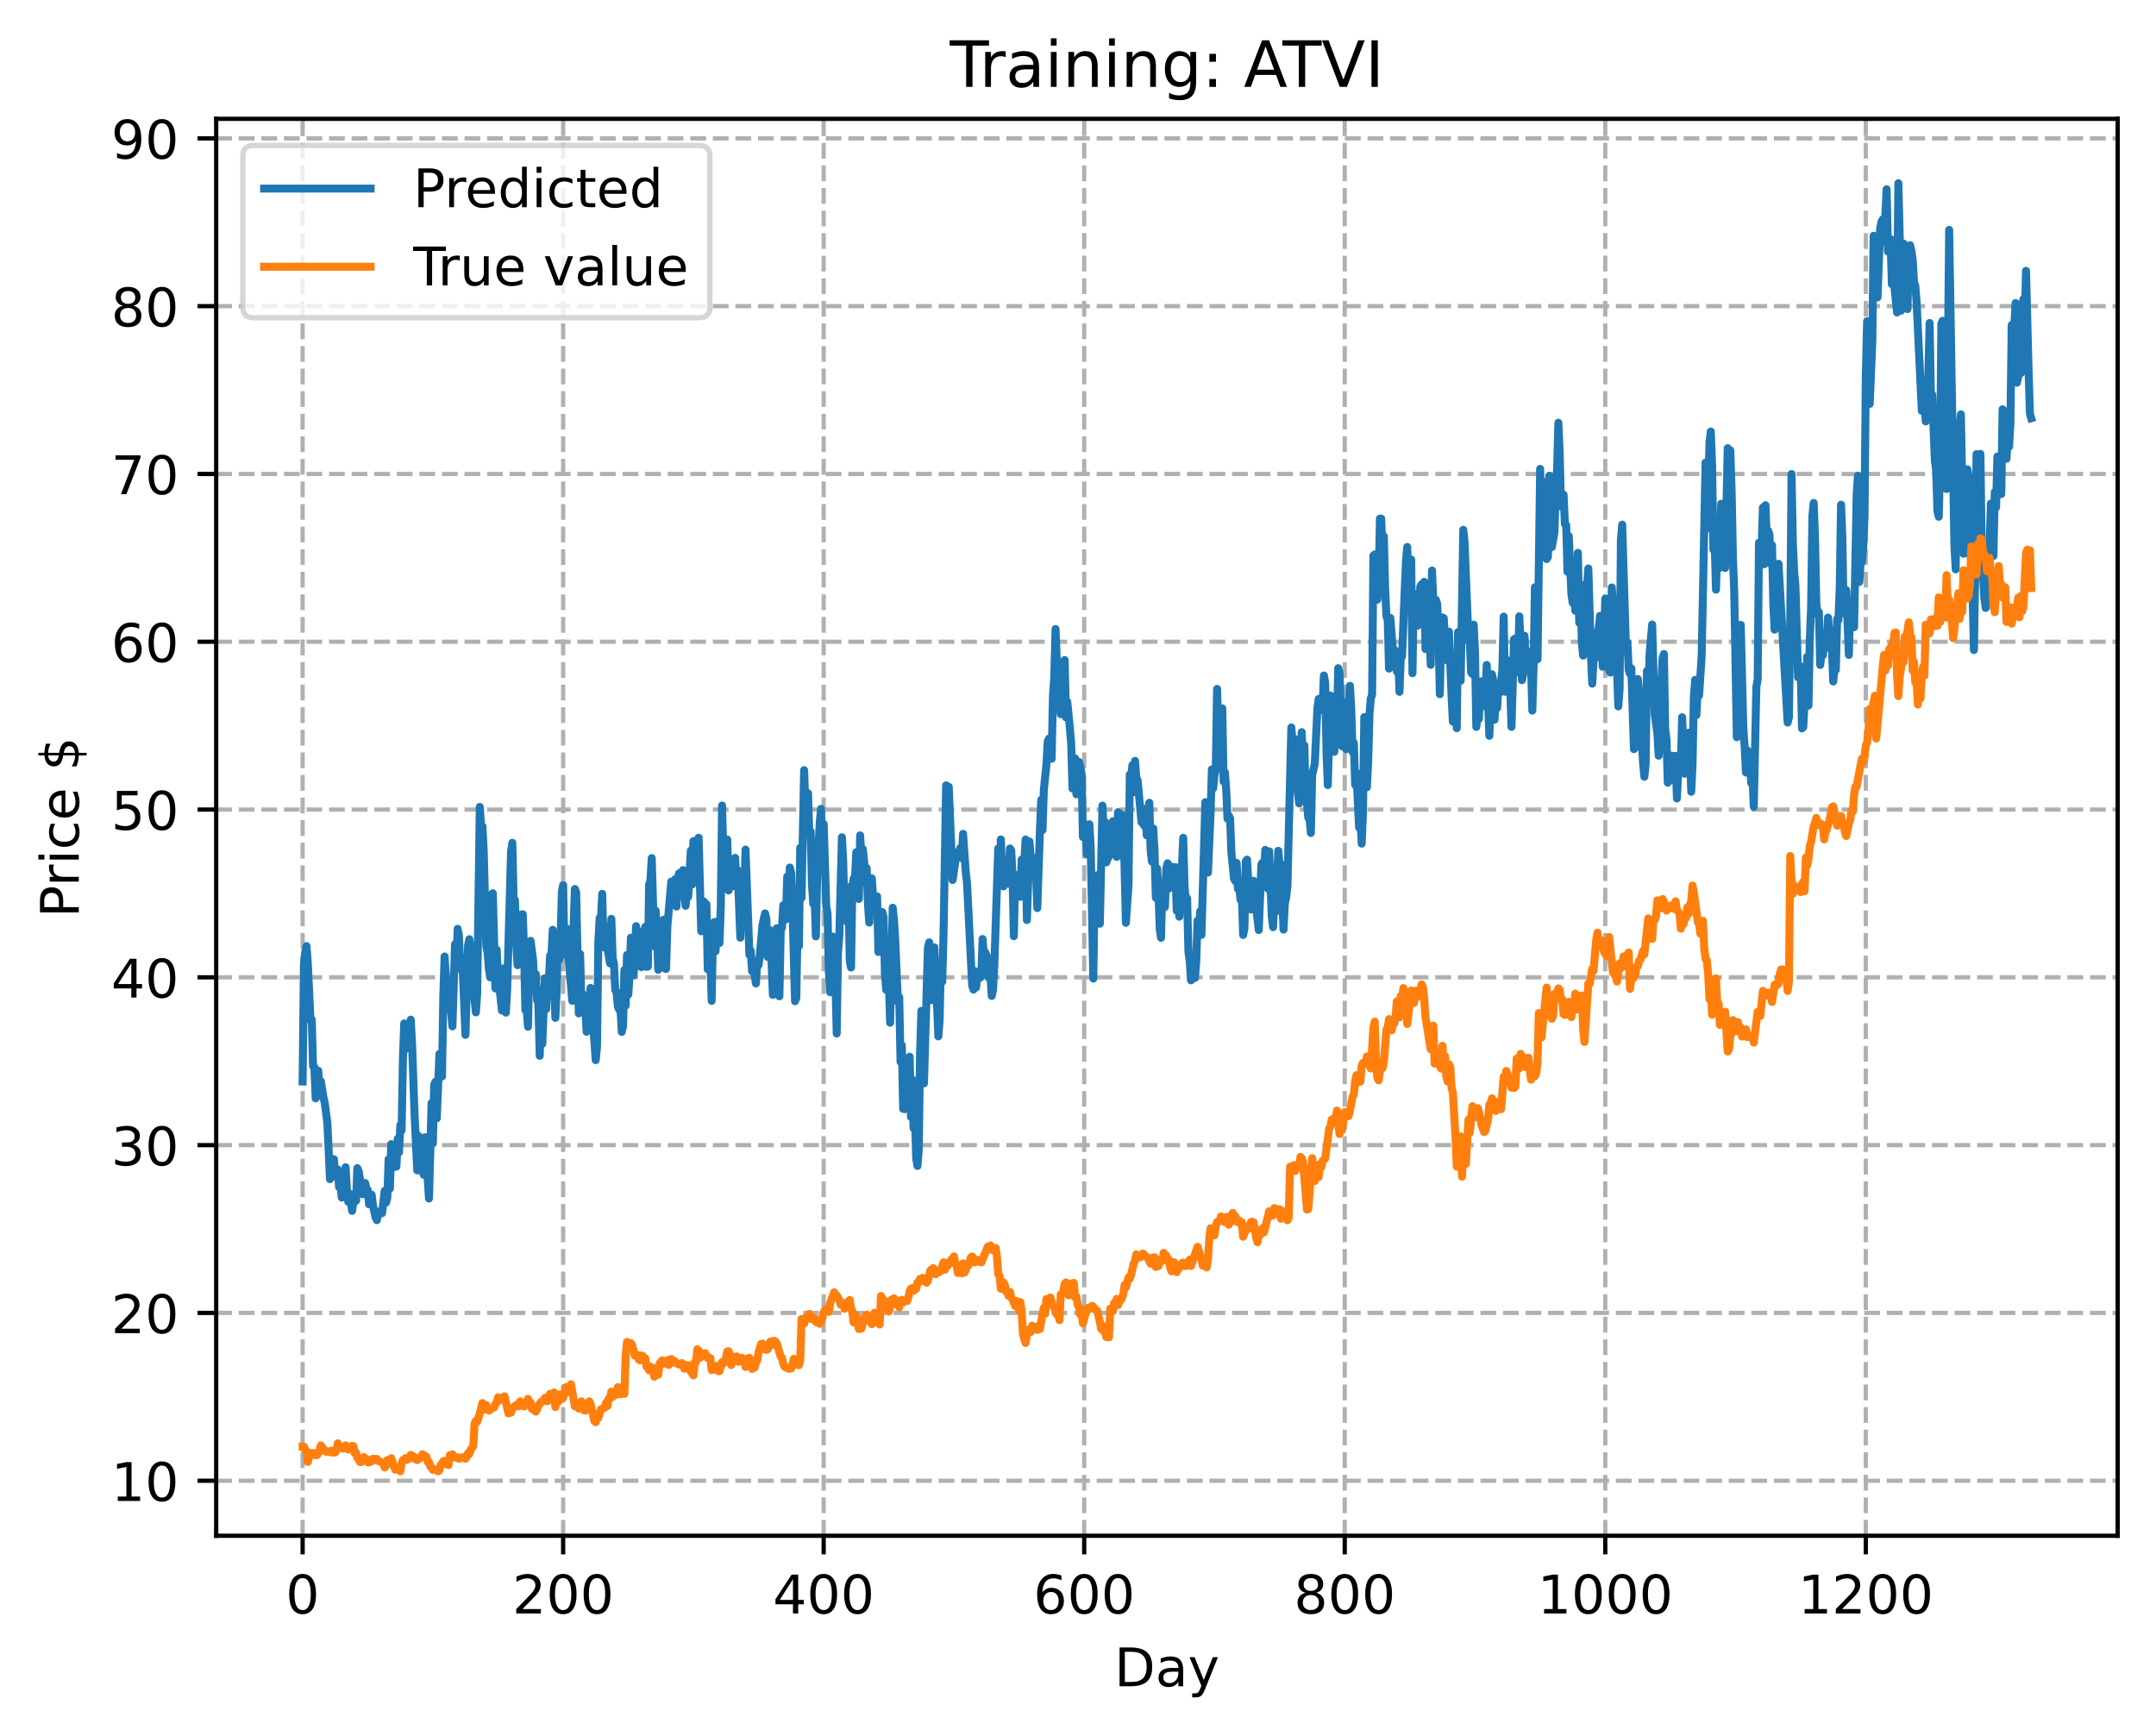 <?xml version="1.0" encoding="utf-8" standalone="no"?>
<!DOCTYPE svg PUBLIC "-//W3C//DTD SVG 1.1//EN"
  "http://www.w3.org/Graphics/SVG/1.1/DTD/svg11.dtd">
<!-- Created with matplotlib (https://matplotlib.org/) -->
<svg height="325.986pt" version="1.1" viewBox="0 0 404.923 325.986" width="404.923pt" xmlns="http://www.w3.org/2000/svg" xmlns:xlink="http://www.w3.org/1999/xlink">
 <defs>
  <style type="text/css">
*{stroke-linecap:butt;stroke-linejoin:round;}
  </style>
 </defs>
 <g id="figure_1">
  <g id="patch_1">
   <path d="M 0 325.986 
L 404.923 325.986 
L 404.923 0 
L 0 0 
z
" style="fill:#ffffff;"/>
  </g>
  <g id="axes_1">
   <g id="patch_2">
    <path d="M 40.603 288.43 
L 397.723 288.43 
L 397.723 22.318 
L 40.603 22.318 
z
" style="fill:#ffffff;"/>
   </g>
   <g id="matplotlib.axis_1">
    <g id="xtick_1">
     <g id="line2d_1">
      <path clip-path="url(#p2a853ac80a)" d="M 56.836 288.43 
L 56.836 22.318 
" style="fill:none;stroke:#b0b0b0;stroke-dasharray:2.96,1.28;stroke-dashoffset:0;stroke-width:0.8;"/>
     </g>
     <g id="line2d_2">
      <defs>
       <path d="M 0 0 
L 0 3.5 
" id="madb466a0f9" style="stroke:#000000;stroke-width:0.8;"/>
      </defs>
      <g>
       <use style="stroke:#000000;stroke-width:0.8;" x="56.836" xlink:href="#madb466a0f9" y="288.43"/>
      </g>
     </g>
     <g id="text_1">
      <!-- 0 -->
      <defs>
       <path d="M 31.781 66.406 
Q 24.172 66.406 20.328 58.906 
Q 16.5 51.422 16.5 36.375 
Q 16.5 21.391 20.328 13.891 
Q 24.172 6.391 31.781 6.391 
Q 39.453 6.391 43.281 13.891 
Q 47.125 21.391 47.125 36.375 
Q 47.125 51.422 43.281 58.906 
Q 39.453 66.406 31.781 66.406 
z
M 31.781 74.219 
Q 44.047 74.219 50.516 64.516 
Q 56.984 54.828 56.984 36.375 
Q 56.984 17.969 50.516 8.266 
Q 44.047 -1.422 31.781 -1.422 
Q 19.531 -1.422 13.062 8.266 
Q 6.594 17.969 6.594 36.375 
Q 6.594 54.828 13.062 64.516 
Q 19.531 74.219 31.781 74.219 
z
" id="DejaVuSans-48"/>
      </defs>
      <g transform="translate(53.655 303.029)scale(0.1 -0.1)">
       <use xlink:href="#DejaVuSans-48"/>
      </g>
     </g>
    </g>
    <g id="xtick_2">
     <g id="line2d_3">
      <path clip-path="url(#p2a853ac80a)" d="M 105.766 288.43 
L 105.766 22.318 
" style="fill:none;stroke:#b0b0b0;stroke-dasharray:2.96,1.28;stroke-dashoffset:0;stroke-width:0.8;"/>
     </g>
     <g id="line2d_4">
      <g>
       <use style="stroke:#000000;stroke-width:0.8;" x="105.766" xlink:href="#madb466a0f9" y="288.43"/>
      </g>
     </g>
     <g id="text_2">
      <!-- 200 -->
      <defs>
       <path d="M 19.188 8.297 
L 53.609 8.297 
L 53.609 0 
L 7.328 0 
L 7.328 8.297 
Q 12.938 14.109 22.625 23.891 
Q 32.328 33.688 34.812 36.531 
Q 39.547 41.844 41.422 45.531 
Q 43.312 49.219 43.312 52.781 
Q 43.312 58.594 39.234 62.25 
Q 35.156 65.922 28.609 65.922 
Q 23.969 65.922 18.812 64.312 
Q 13.672 62.703 7.812 59.422 
L 7.812 69.391 
Q 13.766 71.781 18.938 73 
Q 24.125 74.219 28.422 74.219 
Q 39.75 74.219 46.484 68.547 
Q 53.219 62.891 53.219 53.422 
Q 53.219 48.922 51.531 44.891 
Q 49.859 40.875 45.406 35.406 
Q 44.188 33.984 37.641 27.219 
Q 31.109 20.453 19.188 8.297 
z
" id="DejaVuSans-50"/>
      </defs>
      <g transform="translate(96.223 303.029)scale(0.1 -0.1)">
       <use xlink:href="#DejaVuSans-50"/>
       <use x="63.623" xlink:href="#DejaVuSans-48"/>
       <use x="127.246" xlink:href="#DejaVuSans-48"/>
      </g>
     </g>
    </g>
    <g id="xtick_3">
     <g id="line2d_5">
      <path clip-path="url(#p2a853ac80a)" d="M 154.697 288.43 
L 154.697 22.318 
" style="fill:none;stroke:#b0b0b0;stroke-dasharray:2.96,1.28;stroke-dashoffset:0;stroke-width:0.8;"/>
     </g>
     <g id="line2d_6">
      <g>
       <use style="stroke:#000000;stroke-width:0.8;" x="154.697" xlink:href="#madb466a0f9" y="288.43"/>
      </g>
     </g>
     <g id="text_3">
      <!-- 400 -->
      <defs>
       <path d="M 37.797 64.312 
L 12.891 25.391 
L 37.797 25.391 
z
M 35.203 72.906 
L 47.609 72.906 
L 47.609 25.391 
L 58.016 25.391 
L 58.016 17.188 
L 47.609 17.188 
L 47.609 0 
L 37.797 0 
L 37.797 17.188 
L 4.891 17.188 
L 4.891 26.703 
z
" id="DejaVuSans-52"/>
      </defs>
      <g transform="translate(145.153 303.029)scale(0.1 -0.1)">
       <use xlink:href="#DejaVuSans-52"/>
       <use x="63.623" xlink:href="#DejaVuSans-48"/>
       <use x="127.246" xlink:href="#DejaVuSans-48"/>
      </g>
     </g>
    </g>
    <g id="xtick_4">
     <g id="line2d_7">
      <path clip-path="url(#p2a853ac80a)" d="M 203.628 288.43 
L 203.628 22.318 
" style="fill:none;stroke:#b0b0b0;stroke-dasharray:2.96,1.28;stroke-dashoffset:0;stroke-width:0.8;"/>
     </g>
     <g id="line2d_8">
      <g>
       <use style="stroke:#000000;stroke-width:0.8;" x="203.628" xlink:href="#madb466a0f9" y="288.43"/>
      </g>
     </g>
     <g id="text_4">
      <!-- 600 -->
      <defs>
       <path d="M 33.016 40.375 
Q 26.375 40.375 22.484 35.828 
Q 18.609 31.297 18.609 23.391 
Q 18.609 15.531 22.484 10.953 
Q 26.375 6.391 33.016 6.391 
Q 39.656 6.391 43.531 10.953 
Q 47.406 15.531 47.406 23.391 
Q 47.406 31.297 43.531 35.828 
Q 39.656 40.375 33.016 40.375 
z
M 52.594 71.297 
L 52.594 62.312 
Q 48.875 64.062 45.094 64.984 
Q 41.312 65.922 37.594 65.922 
Q 27.828 65.922 22.672 59.328 
Q 17.531 52.734 16.797 39.406 
Q 19.672 43.656 24.016 45.922 
Q 28.375 48.188 33.594 48.188 
Q 44.578 48.188 50.953 41.516 
Q 57.328 34.859 57.328 23.391 
Q 57.328 12.156 50.688 5.359 
Q 44.047 -1.422 33.016 -1.422 
Q 20.359 -1.422 13.672 8.266 
Q 6.984 17.969 6.984 36.375 
Q 6.984 53.656 15.188 63.938 
Q 23.391 74.219 37.203 74.219 
Q 40.922 74.219 44.703 73.484 
Q 48.484 72.75 52.594 71.297 
z
" id="DejaVuSans-54"/>
      </defs>
      <g transform="translate(194.084 303.029)scale(0.1 -0.1)">
       <use xlink:href="#DejaVuSans-54"/>
       <use x="63.623" xlink:href="#DejaVuSans-48"/>
       <use x="127.246" xlink:href="#DejaVuSans-48"/>
      </g>
     </g>
    </g>
    <g id="xtick_5">
     <g id="line2d_9">
      <path clip-path="url(#p2a853ac80a)" d="M 252.558 288.43 
L 252.558 22.318 
" style="fill:none;stroke:#b0b0b0;stroke-dasharray:2.96,1.28;stroke-dashoffset:0;stroke-width:0.8;"/>
     </g>
     <g id="line2d_10">
      <g>
       <use style="stroke:#000000;stroke-width:0.8;" x="252.558" xlink:href="#madb466a0f9" y="288.43"/>
      </g>
     </g>
     <g id="text_5">
      <!-- 800 -->
      <defs>
       <path d="M 31.781 34.625 
Q 24.75 34.625 20.719 30.859 
Q 16.703 27.094 16.703 20.516 
Q 16.703 13.922 20.719 10.156 
Q 24.75 6.391 31.781 6.391 
Q 38.812 6.391 42.859 10.172 
Q 46.922 13.969 46.922 20.516 
Q 46.922 27.094 42.891 30.859 
Q 38.875 34.625 31.781 34.625 
z
M 21.922 38.812 
Q 15.578 40.375 12.031 44.719 
Q 8.5 49.078 8.5 55.328 
Q 8.5 64.062 14.719 69.141 
Q 20.953 74.219 31.781 74.219 
Q 42.672 74.219 48.875 69.141 
Q 55.078 64.062 55.078 55.328 
Q 55.078 49.078 51.531 44.719 
Q 48 40.375 41.703 38.812 
Q 48.828 37.156 52.797 32.312 
Q 56.781 27.484 56.781 20.516 
Q 56.781 9.906 50.312 4.234 
Q 43.844 -1.422 31.781 -1.422 
Q 19.734 -1.422 13.25 4.234 
Q 6.781 9.906 6.781 20.516 
Q 6.781 27.484 10.781 32.312 
Q 14.797 37.156 21.922 38.812 
z
M 18.312 54.391 
Q 18.312 48.734 21.844 45.562 
Q 25.391 42.391 31.781 42.391 
Q 38.141 42.391 41.719 45.562 
Q 45.312 48.734 45.312 54.391 
Q 45.312 60.062 41.719 63.234 
Q 38.141 66.406 31.781 66.406 
Q 25.391 66.406 21.844 63.234 
Q 18.312 60.062 18.312 54.391 
z
" id="DejaVuSans-56"/>
      </defs>
      <g transform="translate(243.015 303.029)scale(0.1 -0.1)">
       <use xlink:href="#DejaVuSans-56"/>
       <use x="63.623" xlink:href="#DejaVuSans-48"/>
       <use x="127.246" xlink:href="#DejaVuSans-48"/>
      </g>
     </g>
    </g>
    <g id="xtick_6">
     <g id="line2d_11">
      <path clip-path="url(#p2a853ac80a)" d="M 301.489 288.43 
L 301.489 22.318 
" style="fill:none;stroke:#b0b0b0;stroke-dasharray:2.96,1.28;stroke-dashoffset:0;stroke-width:0.8;"/>
     </g>
     <g id="line2d_12">
      <g>
       <use style="stroke:#000000;stroke-width:0.8;" x="301.489" xlink:href="#madb466a0f9" y="288.43"/>
      </g>
     </g>
     <g id="text_6">
      <!-- 1000 -->
      <defs>
       <path d="M 12.406 8.297 
L 28.516 8.297 
L 28.516 63.922 
L 10.984 60.406 
L 10.984 69.391 
L 28.422 72.906 
L 38.281 72.906 
L 38.281 8.297 
L 54.391 8.297 
L 54.391 0 
L 12.406 0 
z
" id="DejaVuSans-49"/>
      </defs>
      <g transform="translate(288.764 303.029)scale(0.1 -0.1)">
       <use xlink:href="#DejaVuSans-49"/>
       <use x="63.623" xlink:href="#DejaVuSans-48"/>
       <use x="127.246" xlink:href="#DejaVuSans-48"/>
       <use x="190.869" xlink:href="#DejaVuSans-48"/>
      </g>
     </g>
    </g>
    <g id="xtick_7">
     <g id="line2d_13">
      <path clip-path="url(#p2a853ac80a)" d="M 350.419 288.43 
L 350.419 22.318 
" style="fill:none;stroke:#b0b0b0;stroke-dasharray:2.96,1.28;stroke-dashoffset:0;stroke-width:0.8;"/>
     </g>
     <g id="line2d_14">
      <g>
       <use style="stroke:#000000;stroke-width:0.8;" x="350.419" xlink:href="#madb466a0f9" y="288.43"/>
      </g>
     </g>
     <g id="text_7">
      <!-- 1200 -->
      <g transform="translate(337.694 303.029)scale(0.1 -0.1)">
       <use xlink:href="#DejaVuSans-49"/>
       <use x="63.623" xlink:href="#DejaVuSans-50"/>
       <use x="127.246" xlink:href="#DejaVuSans-48"/>
       <use x="190.869" xlink:href="#DejaVuSans-48"/>
      </g>
     </g>
    </g>
    <g id="text_8">
     <!-- Day -->
     <defs>
      <path d="M 19.672 64.797 
L 19.672 8.109 
L 31.594 8.109 
Q 46.688 8.109 53.688 14.938 
Q 60.688 21.781 60.688 36.531 
Q 60.688 51.172 53.688 57.984 
Q 46.688 64.797 31.594 64.797 
z
M 9.812 72.906 
L 30.078 72.906 
Q 51.266 72.906 61.172 64.094 
Q 71.094 55.281 71.094 36.531 
Q 71.094 17.672 61.125 8.828 
Q 51.172 0 30.078 0 
L 9.812 0 
z
" id="DejaVuSans-68"/>
      <path d="M 34.281 27.484 
Q 23.391 27.484 19.188 25 
Q 14.984 22.516 14.984 16.5 
Q 14.984 11.719 18.141 8.906 
Q 21.297 6.109 26.703 6.109 
Q 34.188 6.109 38.703 11.406 
Q 43.219 16.703 43.219 25.484 
L 43.219 27.484 
z
M 52.203 31.203 
L 52.203 0 
L 43.219 0 
L 43.219 8.297 
Q 40.141 3.328 35.547 0.953 
Q 30.953 -1.422 24.312 -1.422 
Q 15.922 -1.422 10.953 3.297 
Q 6 8.016 6 15.922 
Q 6 25.141 12.172 29.828 
Q 18.359 34.516 30.609 34.516 
L 43.219 34.516 
L 43.219 35.406 
Q 43.219 41.609 39.141 45 
Q 35.062 48.391 27.688 48.391 
Q 23 48.391 18.547 47.266 
Q 14.109 46.141 10.016 43.891 
L 10.016 52.203 
Q 14.938 54.109 19.578 55.047 
Q 24.219 56 28.609 56 
Q 40.484 56 46.344 49.844 
Q 52.203 43.703 52.203 31.203 
z
" id="DejaVuSans-97"/>
      <path d="M 32.172 -5.078 
Q 28.375 -14.844 24.75 -17.812 
Q 21.141 -20.797 15.094 -20.797 
L 7.906 -20.797 
L 7.906 -13.281 
L 13.188 -13.281 
Q 16.891 -13.281 18.938 -11.516 
Q 21 -9.766 23.484 -3.219 
L 25.094 0.875 
L 2.984 54.688 
L 12.5 54.688 
L 29.594 11.922 
L 46.688 54.688 
L 56.203 54.688 
z
" id="DejaVuSans-121"/>
     </defs>
     <g transform="translate(209.29 316.707)scale(0.1 -0.1)">
      <use xlink:href="#DejaVuSans-68"/>
      <use x="77.002" xlink:href="#DejaVuSans-97"/>
      <use x="138.281" xlink:href="#DejaVuSans-121"/>
     </g>
    </g>
   </g>
   <g id="matplotlib.axis_2">
    <g id="ytick_1">
     <g id="line2d_15">
      <path clip-path="url(#p2a853ac80a)" d="M 40.603 278.099 
L 397.723 278.099 
" style="fill:none;stroke:#b0b0b0;stroke-dasharray:2.96,1.28;stroke-dashoffset:0;stroke-width:0.8;"/>
     </g>
     <g id="line2d_16">
      <defs>
       <path d="M 0 0 
L -3.5 0 
" id="m46582fbccc" style="stroke:#000000;stroke-width:0.8;"/>
      </defs>
      <g>
       <use style="stroke:#000000;stroke-width:0.8;" x="40.603" xlink:href="#m46582fbccc" y="278.099"/>
      </g>
     </g>
     <g id="text_9">
      <!-- 10 -->
      <g transform="translate(20.878 281.898)scale(0.1 -0.1)">
       <use xlink:href="#DejaVuSans-49"/>
       <use x="63.623" xlink:href="#DejaVuSans-48"/>
      </g>
     </g>
    </g>
    <g id="ytick_2">
     <g id="line2d_17">
      <path clip-path="url(#p2a853ac80a)" d="M 40.603 246.585 
L 397.723 246.585 
" style="fill:none;stroke:#b0b0b0;stroke-dasharray:2.96,1.28;stroke-dashoffset:0;stroke-width:0.8;"/>
     </g>
     <g id="line2d_18">
      <g>
       <use style="stroke:#000000;stroke-width:0.8;" x="40.603" xlink:href="#m46582fbccc" y="246.585"/>
      </g>
     </g>
     <g id="text_10">
      <!-- 20 -->
      <g transform="translate(20.878 250.384)scale(0.1 -0.1)">
       <use xlink:href="#DejaVuSans-50"/>
       <use x="63.623" xlink:href="#DejaVuSans-48"/>
      </g>
     </g>
    </g>
    <g id="ytick_3">
     <g id="line2d_19">
      <path clip-path="url(#p2a853ac80a)" d="M 40.603 215.071 
L 397.723 215.071 
" style="fill:none;stroke:#b0b0b0;stroke-dasharray:2.96,1.28;stroke-dashoffset:0;stroke-width:0.8;"/>
     </g>
     <g id="line2d_20">
      <g>
       <use style="stroke:#000000;stroke-width:0.8;" x="40.603" xlink:href="#m46582fbccc" y="215.071"/>
      </g>
     </g>
     <g id="text_11">
      <!-- 30 -->
      <defs>
       <path d="M 40.578 39.312 
Q 47.656 37.797 51.625 33 
Q 55.609 28.219 55.609 21.188 
Q 55.609 10.406 48.188 4.484 
Q 40.766 -1.422 27.094 -1.422 
Q 22.516 -1.422 17.656 -0.516 
Q 12.797 0.391 7.625 2.203 
L 7.625 11.719 
Q 11.719 9.328 16.594 8.109 
Q 21.484 6.891 26.812 6.891 
Q 36.078 6.891 40.938 10.547 
Q 45.797 14.203 45.797 21.188 
Q 45.797 27.641 41.281 31.266 
Q 36.766 34.906 28.719 34.906 
L 20.219 34.906 
L 20.219 43.016 
L 29.109 43.016 
Q 36.375 43.016 40.234 45.922 
Q 44.094 48.828 44.094 54.297 
Q 44.094 59.906 40.109 62.906 
Q 36.141 65.922 28.719 65.922 
Q 24.656 65.922 20.016 65.031 
Q 15.375 64.156 9.812 62.312 
L 9.812 71.094 
Q 15.438 72.656 20.344 73.438 
Q 25.25 74.219 29.594 74.219 
Q 40.828 74.219 47.359 69.109 
Q 53.906 64.016 53.906 55.328 
Q 53.906 49.266 50.438 45.094 
Q 46.969 40.922 40.578 39.312 
z
" id="DejaVuSans-51"/>
      </defs>
      <g transform="translate(20.878 218.87)scale(0.1 -0.1)">
       <use xlink:href="#DejaVuSans-51"/>
       <use x="63.623" xlink:href="#DejaVuSans-48"/>
      </g>
     </g>
    </g>
    <g id="ytick_4">
     <g id="line2d_21">
      <path clip-path="url(#p2a853ac80a)" d="M 40.603 183.557 
L 397.723 183.557 
" style="fill:none;stroke:#b0b0b0;stroke-dasharray:2.96,1.28;stroke-dashoffset:0;stroke-width:0.8;"/>
     </g>
     <g id="line2d_22">
      <g>
       <use style="stroke:#000000;stroke-width:0.8;" x="40.603" xlink:href="#m46582fbccc" y="183.557"/>
      </g>
     </g>
     <g id="text_12">
      <!-- 40 -->
      <g transform="translate(20.878 187.357)scale(0.1 -0.1)">
       <use xlink:href="#DejaVuSans-52"/>
       <use x="63.623" xlink:href="#DejaVuSans-48"/>
      </g>
     </g>
    </g>
    <g id="ytick_5">
     <g id="line2d_23">
      <path clip-path="url(#p2a853ac80a)" d="M 40.603 152.044 
L 397.723 152.044 
" style="fill:none;stroke:#b0b0b0;stroke-dasharray:2.96,1.28;stroke-dashoffset:0;stroke-width:0.8;"/>
     </g>
     <g id="line2d_24">
      <g>
       <use style="stroke:#000000;stroke-width:0.8;" x="40.603" xlink:href="#m46582fbccc" y="152.044"/>
      </g>
     </g>
     <g id="text_13">
      <!-- 50 -->
      <defs>
       <path d="M 10.797 72.906 
L 49.516 72.906 
L 49.516 64.594 
L 19.828 64.594 
L 19.828 46.734 
Q 21.969 47.469 24.109 47.828 
Q 26.266 48.188 28.422 48.188 
Q 40.625 48.188 47.75 41.5 
Q 54.891 34.812 54.891 23.391 
Q 54.891 11.625 47.562 5.094 
Q 40.234 -1.422 26.906 -1.422 
Q 22.312 -1.422 17.547 -0.641 
Q 12.797 0.141 7.719 1.703 
L 7.719 11.625 
Q 12.109 9.234 16.797 8.062 
Q 21.484 6.891 26.703 6.891 
Q 35.156 6.891 40.078 11.328 
Q 45.016 15.766 45.016 23.391 
Q 45.016 31 40.078 35.438 
Q 35.156 39.891 26.703 39.891 
Q 22.75 39.891 18.812 39.016 
Q 14.891 38.141 10.797 36.281 
z
" id="DejaVuSans-53"/>
      </defs>
      <g transform="translate(20.878 155.843)scale(0.1 -0.1)">
       <use xlink:href="#DejaVuSans-53"/>
       <use x="63.623" xlink:href="#DejaVuSans-48"/>
      </g>
     </g>
    </g>
    <g id="ytick_6">
     <g id="line2d_25">
      <path clip-path="url(#p2a853ac80a)" d="M 40.603 120.53 
L 397.723 120.53 
" style="fill:none;stroke:#b0b0b0;stroke-dasharray:2.96,1.28;stroke-dashoffset:0;stroke-width:0.8;"/>
     </g>
     <g id="line2d_26">
      <g>
       <use style="stroke:#000000;stroke-width:0.8;" x="40.603" xlink:href="#m46582fbccc" y="120.53"/>
      </g>
     </g>
     <g id="text_14">
      <!-- 60 -->
      <g transform="translate(20.878 124.329)scale(0.1 -0.1)">
       <use xlink:href="#DejaVuSans-54"/>
       <use x="63.623" xlink:href="#DejaVuSans-48"/>
      </g>
     </g>
    </g>
    <g id="ytick_7">
     <g id="line2d_27">
      <path clip-path="url(#p2a853ac80a)" d="M 40.603 89.016 
L 397.723 89.016 
" style="fill:none;stroke:#b0b0b0;stroke-dasharray:2.96,1.28;stroke-dashoffset:0;stroke-width:0.8;"/>
     </g>
     <g id="line2d_28">
      <g>
       <use style="stroke:#000000;stroke-width:0.8;" x="40.603" xlink:href="#m46582fbccc" y="89.016"/>
      </g>
     </g>
     <g id="text_15">
      <!-- 70 -->
      <defs>
       <path d="M 8.203 72.906 
L 55.078 72.906 
L 55.078 68.703 
L 28.609 0 
L 18.312 0 
L 43.219 64.594 
L 8.203 64.594 
z
" id="DejaVuSans-55"/>
      </defs>
      <g transform="translate(20.878 92.815)scale(0.1 -0.1)">
       <use xlink:href="#DejaVuSans-55"/>
       <use x="63.623" xlink:href="#DejaVuSans-48"/>
      </g>
     </g>
    </g>
    <g id="ytick_8">
     <g id="line2d_29">
      <path clip-path="url(#p2a853ac80a)" d="M 40.603 57.502 
L 397.723 57.502 
" style="fill:none;stroke:#b0b0b0;stroke-dasharray:2.96,1.28;stroke-dashoffset:0;stroke-width:0.8;"/>
     </g>
     <g id="line2d_30">
      <g>
       <use style="stroke:#000000;stroke-width:0.8;" x="40.603" xlink:href="#m46582fbccc" y="57.502"/>
      </g>
     </g>
     <g id="text_16">
      <!-- 80 -->
      <g transform="translate(20.878 61.301)scale(0.1 -0.1)">
       <use xlink:href="#DejaVuSans-56"/>
       <use x="63.623" xlink:href="#DejaVuSans-48"/>
      </g>
     </g>
    </g>
    <g id="ytick_9">
     <g id="line2d_31">
      <path clip-path="url(#p2a853ac80a)" d="M 40.603 25.988 
L 397.723 25.988 
" style="fill:none;stroke:#b0b0b0;stroke-dasharray:2.96,1.28;stroke-dashoffset:0;stroke-width:0.8;"/>
     </g>
     <g id="line2d_32">
      <g>
       <use style="stroke:#000000;stroke-width:0.8;" x="40.603" xlink:href="#m46582fbccc" y="25.988"/>
      </g>
     </g>
     <g id="text_17">
      <!-- 90 -->
      <defs>
       <path d="M 10.984 1.516 
L 10.984 10.5 
Q 14.703 8.734 18.5 7.812 
Q 22.312 6.891 25.984 6.891 
Q 35.75 6.891 40.891 13.453 
Q 46.047 20.016 46.781 33.406 
Q 43.953 29.203 39.594 26.953 
Q 35.25 24.703 29.984 24.703 
Q 19.047 24.703 12.672 31.312 
Q 6.297 37.938 6.297 49.422 
Q 6.297 60.641 12.938 67.422 
Q 19.578 74.219 30.609 74.219 
Q 43.266 74.219 49.922 64.516 
Q 56.594 54.828 56.594 36.375 
Q 56.594 19.141 48.406 8.859 
Q 40.234 -1.422 26.422 -1.422 
Q 22.703 -1.422 18.891 -0.688 
Q 15.094 0.047 10.984 1.516 
z
M 30.609 32.422 
Q 37.25 32.422 41.125 36.953 
Q 45.016 41.5 45.016 49.422 
Q 45.016 57.281 41.125 61.844 
Q 37.25 66.406 30.609 66.406 
Q 23.969 66.406 20.094 61.844 
Q 16.219 57.281 16.219 49.422 
Q 16.219 41.5 20.094 36.953 
Q 23.969 32.422 30.609 32.422 
z
" id="DejaVuSans-57"/>
      </defs>
      <g transform="translate(20.878 29.787)scale(0.1 -0.1)">
       <use xlink:href="#DejaVuSans-57"/>
       <use x="63.623" xlink:href="#DejaVuSans-48"/>
      </g>
     </g>
    </g>
    <g id="text_18">
     <!-- Price $ -->
     <defs>
      <path d="M 19.672 64.797 
L 19.672 37.406 
L 32.078 37.406 
Q 38.969 37.406 42.719 40.969 
Q 46.484 44.531 46.484 51.125 
Q 46.484 57.672 42.719 61.234 
Q 38.969 64.797 32.078 64.797 
z
M 9.812 72.906 
L 32.078 72.906 
Q 44.344 72.906 50.609 67.359 
Q 56.891 61.812 56.891 51.125 
Q 56.891 40.328 50.609 34.812 
Q 44.344 29.297 32.078 29.297 
L 19.672 29.297 
L 19.672 0 
L 9.812 0 
z
" id="DejaVuSans-80"/>
      <path d="M 41.109 46.297 
Q 39.594 47.172 37.812 47.578 
Q 36.031 48 33.891 48 
Q 26.266 48 22.188 43.047 
Q 18.109 38.094 18.109 28.812 
L 18.109 0 
L 9.078 0 
L 9.078 54.688 
L 18.109 54.688 
L 18.109 46.188 
Q 20.953 51.172 25.484 53.578 
Q 30.031 56 36.531 56 
Q 37.453 56 38.578 55.875 
Q 39.703 55.766 41.062 55.516 
z
" id="DejaVuSans-114"/>
      <path d="M 9.422 54.688 
L 18.406 54.688 
L 18.406 0 
L 9.422 0 
z
M 9.422 75.984 
L 18.406 75.984 
L 18.406 64.594 
L 9.422 64.594 
z
" id="DejaVuSans-105"/>
      <path d="M 48.781 52.594 
L 48.781 44.188 
Q 44.969 46.297 41.141 47.344 
Q 37.312 48.391 33.406 48.391 
Q 24.656 48.391 19.812 42.844 
Q 14.984 37.312 14.984 27.297 
Q 14.984 17.281 19.812 11.734 
Q 24.656 6.203 33.406 6.203 
Q 37.312 6.203 41.141 7.25 
Q 44.969 8.297 48.781 10.406 
L 48.781 2.094 
Q 45.016 0.344 40.984 -0.531 
Q 36.969 -1.422 32.422 -1.422 
Q 20.062 -1.422 12.781 6.344 
Q 5.516 14.109 5.516 27.297 
Q 5.516 40.672 12.859 48.328 
Q 20.219 56 33.016 56 
Q 37.156 56 41.109 55.141 
Q 45.062 54.297 48.781 52.594 
z
" id="DejaVuSans-99"/>
      <path d="M 56.203 29.594 
L 56.203 25.203 
L 14.891 25.203 
Q 15.484 15.922 20.484 11.062 
Q 25.484 6.203 34.422 6.203 
Q 39.594 6.203 44.453 7.469 
Q 49.312 8.734 54.109 11.281 
L 54.109 2.781 
Q 49.266 0.734 44.188 -0.344 
Q 39.109 -1.422 33.891 -1.422 
Q 20.797 -1.422 13.156 6.188 
Q 5.516 13.812 5.516 26.812 
Q 5.516 40.234 12.766 48.109 
Q 20.016 56 32.328 56 
Q 43.359 56 49.781 48.891 
Q 56.203 41.797 56.203 29.594 
z
M 47.219 32.234 
Q 47.125 39.594 43.094 43.984 
Q 39.062 48.391 32.422 48.391 
Q 24.906 48.391 20.391 44.141 
Q 15.875 39.891 15.188 32.172 
z
" id="DejaVuSans-101"/>
      <path id="DejaVuSans-32"/>
      <path d="M 33.797 -14.703 
L 28.906 -14.703 
L 28.859 0 
Q 23.734 0.094 18.609 1.188 
Q 13.484 2.297 8.297 4.5 
L 8.297 13.281 
Q 13.281 10.156 18.375 8.562 
Q 23.484 6.984 28.906 6.938 
L 28.906 29.203 
Q 18.109 30.953 13.203 35.156 
Q 8.297 39.359 8.297 46.688 
Q 8.297 54.641 13.625 59.219 
Q 18.953 63.812 28.906 64.5 
L 28.906 75.984 
L 33.797 75.984 
L 33.797 64.656 
Q 38.328 64.453 42.578 63.688 
Q 46.828 62.938 50.875 61.625 
L 50.875 53.078 
Q 46.828 55.125 42.547 56.25 
Q 38.281 57.375 33.797 57.562 
L 33.797 36.719 
Q 44.875 35.016 50.094 30.609 
Q 55.328 26.219 55.328 18.609 
Q 55.328 10.359 49.781 5.594 
Q 44.234 0.828 33.797 0.094 
z
M 28.906 37.594 
L 28.906 57.625 
Q 23.25 56.984 20.266 54.391 
Q 17.281 51.812 17.281 47.516 
Q 17.281 43.312 20.031 40.969 
Q 22.797 38.625 28.906 37.594 
z
M 33.797 28.219 
L 33.797 7.078 
Q 39.984 7.906 43.141 10.594 
Q 46.297 13.281 46.297 17.672 
Q 46.297 21.969 43.281 24.5 
Q 40.281 27.047 33.797 28.219 
z
" id="DejaVuSans-36"/>
     </defs>
     <g transform="translate(14.798 172.342)rotate(-90)scale(0.1 -0.1)">
      <use xlink:href="#DejaVuSans-80"/>
      <use x="58.553" xlink:href="#DejaVuSans-114"/>
      <use x="99.666" xlink:href="#DejaVuSans-105"/>
      <use x="127.449" xlink:href="#DejaVuSans-99"/>
      <use x="182.43" xlink:href="#DejaVuSans-101"/>
      <use x="243.953" xlink:href="#DejaVuSans-32"/>
      <use x="275.74" xlink:href="#DejaVuSans-36"/>
     </g>
    </g>
   </g>
   <g id="line2d_33">
    <path clip-path="url(#p2a853ac80a)" d="M 56.836 203.116 
L 57.081 181.178 
L 57.325 178.843 
L 57.57 177.69 
L 57.814 180.971 
L 58.304 191.583 
L 58.548 191.48 
L 58.793 200.233 
L 59.038 200.39 
L 59.282 206.276 
L 59.527 205.869 
L 59.772 201.091 
L 60.016 204.553 
L 60.261 203.069 
L 60.75 206.103 
L 60.995 207.168 
L 61.484 210.912 
L 61.974 221.46 
L 62.218 219.131 
L 62.463 220.985 
L 62.708 217.709 
L 62.952 220.539 
L 63.197 220.975 
L 63.441 219.647 
L 63.686 222.97 
L 63.931 221.996 
L 64.175 224.914 
L 64.42 221.475 
L 64.665 223.52 
L 64.909 219.223 
L 65.154 223.462 
L 65.399 225.705 
L 65.643 224.191 
L 66.133 227.418 
L 66.377 225.566 
L 66.622 225.069 
L 66.867 225.535 
L 67.111 219.397 
L 67.356 219.943 
L 68.09 224.298 
L 68.335 222.819 
L 68.579 222.187 
L 68.824 223.223 
L 69.069 223.507 
L 69.313 226.186 
L 69.802 224.38 
L 70.047 226.429 
L 70.536 228.649 
L 70.781 229.16 
L 71.026 227.926 
L 71.27 227.517 
L 71.515 227.877 
L 71.76 227.854 
L 72.249 223.654 
L 72.494 225.867 
L 72.738 224.965 
L 72.983 217.729 
L 73.228 223.229 
L 73.472 214.88 
L 73.717 218.108 
L 73.962 219.23 
L 74.206 219.078 
L 74.451 219.101 
L 74.696 213.856 
L 74.94 216.421 
L 75.185 211.296 
L 75.429 212.3 
L 75.674 198.86 
L 75.919 192.215 
L 76.163 197.053 
L 76.653 193.69 
L 76.897 194.706 
L 77.142 191.504 
L 77.387 195.985 
L 77.876 209.717 
L 78.365 219.822 
L 78.61 213.343 
L 78.855 218.597 
L 79.099 219.165 
L 79.589 220.653 
L 79.833 213.59 
L 80.567 225.096 
L 81.056 207.176 
L 81.301 214.745 
L 81.546 203.718 
L 81.79 203.174 
L 82.035 210.038 
L 82.524 197.94 
L 83.014 202.176 
L 83.258 187.013 
L 83.503 179.641 
L 83.992 187.006 
L 84.237 184.85 
L 84.971 192.766 
L 85.46 177.333 
L 85.705 182.046 
L 85.95 174.445 
L 86.194 175.708 
L 86.439 181.794 
L 86.684 179.855 
L 86.928 182.705 
L 87.417 194.359 
L 87.907 177.56 
L 88.151 176.397 
L 88.641 180.808 
L 88.885 186.754 
L 89.13 187.682 
L 89.375 190.139 
L 89.619 186.633 
L 90.109 151.544 
L 90.353 155.231 
L 90.598 155.171 
L 90.843 159.681 
L 91.332 177.746 
L 91.577 178.908 
L 91.821 182.018 
L 92.066 183.559 
L 92.311 168.021 
L 92.555 167.758 
L 93.044 185.645 
L 93.289 178.386 
L 93.534 184.727 
L 93.778 185.305 
L 94.268 189.786 
L 94.512 181.886 
L 95.002 190.179 
L 95.246 186.03 
L 95.98 159.957 
L 96.225 158.291 
L 96.47 169.36 
L 96.714 169.061 
L 96.959 177.156 
L 97.204 181.274 
L 97.448 176.32 
L 97.693 175.009 
L 97.938 171.755 
L 98.182 171.703 
L 98.427 178.482 
L 98.672 189.721 
L 98.916 189.438 
L 99.161 192.832 
L 99.405 181.198 
L 99.65 176.708 
L 100.139 180.508 
L 100.384 185.767 
L 100.629 182.952 
L 100.873 187.868 
L 101.118 188.427 
L 101.363 198.294 
L 101.607 189.544 
L 101.852 196.054 
L 102.341 183.726 
L 102.586 189.507 
L 102.831 184.412 
L 103.075 184.222 
L 103.32 179.454 
L 103.565 179.405 
L 103.809 174.636 
L 104.299 191.167 
L 104.543 186.261 
L 104.788 175.912 
L 105.032 180.248 
L 105.277 176.523 
L 105.522 167.491 
L 105.766 166.216 
L 106.011 179.255 
L 106.256 177.75 
L 106.5 174.449 
L 106.745 179.387 
L 107.479 187.972 
L 107.724 174.176 
L 107.968 166.96 
L 108.213 167.585 
L 108.702 190.325 
L 108.947 179.183 
L 109.192 188.045 
L 109.436 186.694 
L 109.681 190.231 
L 109.926 189.124 
L 110.17 193.774 
L 110.415 188.717 
L 110.66 189.023 
L 110.904 185.549 
L 111.393 192.36 
L 111.883 199.107 
L 112.127 196.578 
L 112.372 177.047 
L 112.617 172.398 
L 112.861 172.581 
L 113.106 167.872 
L 113.351 177.892 
L 113.595 177.428 
L 113.84 174.076 
L 114.085 178.168 
L 114.574 180.935 
L 114.819 172.572 
L 115.063 179.985 
L 115.308 181.031 
L 115.553 185.962 
L 115.797 186.27 
L 116.042 189.087 
L 116.287 189.612 
L 116.531 189.53 
L 116.776 193.818 
L 117.02 192.666 
L 117.265 182.18 
L 117.51 188.876 
L 117.754 179.365 
L 117.999 186.783 
L 118.244 183.065 
L 118.488 176.116 
L 118.978 183.157 
L 119.222 180.004 
L 119.467 173.948 
L 119.712 176.99 
L 119.956 174.879 
L 120.201 175.786 
L 120.446 181.641 
L 120.69 181.281 
L 120.935 178.484 
L 121.18 174.079 
L 121.424 181.583 
L 121.669 181.544 
L 121.914 166.095 
L 122.158 165.381 
L 122.403 161.164 
L 122.892 177.718 
L 123.137 171.018 
L 123.381 175.143 
L 123.626 182.135 
L 124.115 175.247 
L 124.36 181.043 
L 124.605 172.746 
L 124.849 181.881 
L 125.094 181.982 
L 125.339 174.004 
L 126.073 165.58 
L 126.317 167.217 
L 126.807 165.128 
L 127.051 170.267 
L 127.296 164.984 
L 127.541 164.028 
L 127.785 163.923 
L 128.03 164.188 
L 128.275 163.41 
L 128.519 167.905 
L 128.764 170.118 
L 129.008 167.714 
L 129.253 168.433 
L 129.742 159.736 
L 129.987 166.123 
L 130.232 157.968 
L 130.476 162.723 
L 130.721 165.195 
L 131.21 157.332 
L 131.7 174.905 
L 131.944 170.012 
L 132.189 169.32 
L 132.434 173.579 
L 132.678 169.834 
L 132.923 182.053 
L 133.412 179.43 
L 133.657 187.978 
L 133.902 175.44 
L 134.146 173.179 
L 134.391 178.644 
L 134.636 174.058 
L 134.88 172.949 
L 135.125 177.114 
L 135.369 170.412 
L 135.614 151.29 
L 135.859 160.917 
L 136.103 163.116 
L 136.593 157.68 
L 136.837 167.237 
L 137.082 163.882 
L 137.327 166.393 
L 137.571 166.489 
L 138.061 161.11 
L 138.305 165.876 
L 138.55 163.43 
L 139.039 176.113 
L 139.284 164.334 
L 139.529 169.399 
L 139.773 168.989 
L 140.018 159.566 
L 140.752 179.321 
L 140.996 178.576 
L 141.241 182.396 
L 141.486 181.552 
L 141.975 184.705 
L 142.22 180.46 
L 142.464 181.251 
L 142.709 179.371 
L 143.198 173.751 
L 143.688 171.546 
L 143.932 172.548 
L 144.177 179.724 
L 144.422 175.82 
L 144.666 174.737 
L 145.156 186.851 
L 145.645 175.531 
L 145.89 174.34 
L 146.134 178.236 
L 146.379 187.12 
L 146.624 174.786 
L 146.868 174.149 
L 147.113 170.006 
L 147.357 170.382 
L 147.602 172.669 
L 147.847 164.64 
L 148.091 168.671 
L 148.336 162.937 
L 148.581 163.951 
L 148.825 169.892 
L 149.315 188.037 
L 149.559 187.425 
L 149.804 173.032 
L 150.049 177.681 
L 150.293 159.224 
L 150.538 168.615 
L 151.027 144.646 
L 151.272 152.085 
L 151.517 155.992 
L 151.761 148.977 
L 152.006 156.732 
L 152.251 156.157 
L 152.495 166.069 
L 152.74 169.753 
L 152.984 167.995 
L 153.229 175.871 
L 153.474 164.37 
L 153.963 154.377 
L 154.208 151.918 
L 154.452 161.365 
L 154.697 154.772 
L 155.186 170.239 
L 155.431 171.673 
L 155.676 182.558 
L 155.92 186.356 
L 156.165 178.872 
L 156.41 175.891 
L 156.654 177.52 
L 156.899 183.646 
L 157.144 194.105 
L 157.388 178.782 
L 157.633 175.75 
L 158.122 157.246 
L 158.367 161.763 
L 158.612 171.615 
L 158.856 168.173 
L 159.101 173.124 
L 159.345 166.643 
L 159.59 180.426 
L 159.835 181.711 
L 160.079 166.538 
L 160.324 165.017 
L 160.569 165.237 
L 160.813 160.067 
L 161.303 168.832 
L 161.547 156.902 
L 161.792 161.325 
L 162.037 159.441 
L 162.281 161.644 
L 162.526 165.742 
L 162.771 163.036 
L 163.015 169.811 
L 163.26 173.275 
L 163.505 165.056 
L 163.749 164.967 
L 163.994 168.903 
L 164.239 168.302 
L 164.483 170.021 
L 164.728 168.352 
L 164.972 178.792 
L 165.217 176.061 
L 165.462 178.617 
L 165.706 171.291 
L 165.951 172.206 
L 166.196 182.78 
L 166.44 185.9 
L 166.685 181.229 
L 166.93 184.066 
L 167.174 192.074 
L 167.664 170.486 
L 167.908 172.908 
L 168.153 176.951 
L 168.642 188.176 
L 168.887 187.279 
L 169.132 199.429 
L 169.376 196.333 
L 169.621 208.243 
L 169.866 208.321 
L 170.11 205.723 
L 170.355 207.369 
L 170.6 204.487 
L 170.844 198.474 
L 171.089 209.78 
L 171.333 202.741 
L 171.578 211.895 
L 171.823 208.781 
L 172.067 217.567 
L 172.312 218.979 
L 172.557 215.842 
L 172.801 197.793 
L 173.046 189.859 
L 173.291 203.179 
L 173.535 203.469 
L 174.269 178.069 
L 174.514 176.986 
L 174.759 181.373 
L 175.003 187.843 
L 175.248 179.99 
L 175.493 177.927 
L 175.737 187.07 
L 175.982 188.461 
L 176.227 194.647 
L 176.471 191.709 
L 176.716 180.544 
L 176.96 184.367 
L 177.205 175.594 
L 177.694 147.502 
L 177.939 151.579 
L 178.184 147.776 
L 178.673 159.393 
L 178.918 165.279 
L 179.652 160.232 
L 179.896 159.978 
L 180.141 160.759 
L 180.386 159.222 
L 180.63 161.147 
L 180.875 156.603 
L 181.364 163.616 
L 181.609 165.701 
L 182.588 185.135 
L 182.832 185.858 
L 183.077 182.39 
L 183.321 185.463 
L 183.566 182.676 
L 183.811 182.516 
L 184.055 183.669 
L 184.3 183.35 
L 184.545 176.356 
L 184.789 179.653 
L 185.034 178.866 
L 185.279 179.428 
L 185.768 183.727 
L 186.013 183.056 
L 186.257 187.054 
L 186.502 185.908 
L 186.747 181.23 
L 187.481 159.364 
L 187.725 166.284 
L 187.97 157.66 
L 188.215 163.941 
L 188.459 166.471 
L 188.704 163.158 
L 188.948 165.695 
L 189.193 163.389 
L 189.438 165.977 
L 189.682 159.353 
L 189.927 159.72 
L 190.172 164.721 
L 190.416 175.835 
L 190.661 164.266 
L 190.906 167.133 
L 191.15 167.644 
L 191.395 165.898 
L 191.64 168.445 
L 191.884 161.439 
L 192.374 161.844 
L 192.618 157.669 
L 192.863 172.79 
L 193.352 158.045 
L 193.597 161.477 
L 193.842 163.108 
L 194.086 161.112 
L 194.331 161.358 
L 194.575 163.653 
L 194.82 170.544 
L 195.309 155.978 
L 195.554 150.228 
L 195.799 155.902 
L 196.043 148.382 
L 196.533 143.596 
L 196.777 139.227 
L 197.022 138.711 
L 197.511 142.505 
L 197.756 130.642 
L 198.001 127.226 
L 198.245 118.137 
L 198.49 124.331 
L 198.979 128.751 
L 199.224 134.142 
L 199.469 129.9 
L 199.713 133.707 
L 199.958 123.967 
L 200.203 134.723 
L 200.447 131.777 
L 200.936 136.782 
L 201.181 139.668 
L 201.426 148.092 
L 201.915 142.434 
L 202.16 149.181 
L 202.404 147.118 
L 202.649 143.118 
L 202.894 143.923 
L 203.138 145.45 
L 203.383 157.193 
L 203.872 154.808 
L 204.117 160.462 
L 204.362 158.206 
L 204.606 154.812 
L 204.851 159.302 
L 205.34 183.792 
L 205.585 167.344 
L 205.83 167.339 
L 206.074 164.386 
L 206.563 173.486 
L 207.053 151.303 
L 207.297 156.002 
L 207.542 154.351 
L 207.787 161.957 
L 208.031 161.204 
L 208.276 160.878 
L 208.521 158.616 
L 208.765 159.773 
L 209.01 154.243 
L 209.499 159.969 
L 209.744 160.938 
L 209.989 152.532 
L 210.233 152.756 
L 210.478 156.061 
L 210.723 155.298 
L 210.967 153.124 
L 211.457 173.314 
L 211.946 166.189 
L 212.191 145.458 
L 212.435 146.116 
L 212.68 143.695 
L 212.924 148.799 
L 213.169 142.903 
L 213.414 146.07 
L 213.658 146.576 
L 214.148 151.82 
L 214.392 154.436 
L 214.637 151.843 
L 214.882 155.072 
L 215.126 152.769 
L 215.371 156.883 
L 215.616 152.459 
L 215.86 150.773 
L 216.105 159.849 
L 216.35 161.828 
L 216.594 155.588 
L 216.839 159.983 
L 217.084 168.612 
L 217.328 163.128 
L 217.573 167.566 
L 217.818 174.554 
L 218.062 176.128 
L 218.307 165.793 
L 218.796 170.33 
L 219.041 163.119 
L 219.285 162.131 
L 219.53 166.893 
L 220.019 162.768 
L 220.264 165.73 
L 220.509 163.402 
L 220.753 162.857 
L 220.998 171.06 
L 221.243 165.461 
L 221.487 172.171 
L 221.732 166.014 
L 221.977 162.794 
L 222.221 157.346 
L 222.466 166.452 
L 222.711 169.212 
L 222.955 168.711 
L 223.2 178.702 
L 223.445 180.563 
L 223.689 184.116 
L 223.934 181.23 
L 224.179 182.172 
L 224.423 183.669 
L 224.668 180.614 
L 224.912 172.896 
L 225.157 175.665 
L 225.402 171.172 
L 225.646 175.591 
L 226.38 150.654 
L 226.625 152.496 
L 226.87 163.885 
L 227.359 152.789 
L 227.604 144.514 
L 227.848 148.062 
L 228.093 145.545 
L 228.338 144.524 
L 228.582 129.383 
L 228.827 137.613 
L 229.072 137.021 
L 229.316 140.12 
L 229.561 133.041 
L 229.806 146.777 
L 230.05 145.062 
L 230.295 148.302 
L 230.539 153.764 
L 230.784 153.192 
L 231.029 153.696 
L 231.273 160.199 
L 231.763 165.032 
L 232.007 165.485 
L 232.252 162.076 
L 232.497 166.926 
L 232.741 166.569 
L 232.986 169.019 
L 233.231 168.034 
L 233.475 175.598 
L 233.72 174.346 
L 233.965 161.76 
L 234.209 161.448 
L 234.699 170.047 
L 234.943 170.814 
L 235.188 170.059 
L 235.433 165.431 
L 235.677 168.783 
L 235.922 170.456 
L 236.411 174.678 
L 236.9 162.364 
L 237.145 161.988 
L 237.39 164.985 
L 237.634 159.623 
L 237.879 162.201 
L 238.124 166.91 
L 238.368 159.896 
L 238.858 172.066 
L 239.102 174.129 
L 239.347 167.776 
L 239.592 171.238 
L 240.081 159.792 
L 240.326 162.544 
L 240.57 162.249 
L 241.06 174.585 
L 241.304 169.751 
L 241.549 168.61 
L 241.794 166.416 
L 242.527 136.627 
L 242.772 139.86 
L 243.017 138.68 
L 243.261 144.548 
L 243.995 150.888 
L 244.24 140.497 
L 244.485 137.511 
L 244.729 145.792 
L 244.974 139.983 
L 245.219 149.618 
L 245.463 150.831 
L 245.708 153.57 
L 245.953 153.834 
L 246.197 156.444 
L 246.442 145.578 
L 246.931 143.452 
L 247.421 133.102 
L 247.665 131.269 
L 247.91 133.051 
L 248.155 133.396 
L 248.399 132.53 
L 248.644 126.859 
L 248.888 128.277 
L 249.133 141.196 
L 249.378 147.449 
L 249.867 130.62 
L 250.112 134.516 
L 250.356 141.034 
L 250.601 141.199 
L 250.846 135.371 
L 251.09 136.148 
L 251.335 125.496 
L 251.58 126.424 
L 252.069 140.149 
L 252.558 134.42 
L 252.803 140.721 
L 253.048 131.748 
L 253.292 134.375 
L 253.537 128.798 
L 253.782 133.226 
L 254.026 141.242 
L 254.271 139.531 
L 254.515 147.397 
L 254.76 145.155 
L 255.249 155.432 
L 255.494 153.45 
L 255.739 158.449 
L 255.983 152.574 
L 256.228 134.692 
L 256.473 144.062 
L 256.717 147.861 
L 256.962 142.991 
L 257.207 134.067 
L 257.451 131.23 
L 257.696 130.464 
L 257.941 104.355 
L 258.185 104.144 
L 258.43 110.709 
L 258.675 112.632 
L 258.919 109.836 
L 259.164 97.417 
L 259.409 97.398 
L 259.653 103.268 
L 259.898 100.711 
L 260.143 110.457 
L 260.387 115.73 
L 260.632 116.444 
L 260.876 125.581 
L 261.121 116.048 
L 261.61 122.246 
L 261.855 122.027 
L 262.1 122.232 
L 262.344 126.112 
L 262.589 122.721 
L 262.834 129.934 
L 263.078 123.491 
L 263.323 123.292 
L 263.812 111.13 
L 264.057 105.353 
L 264.302 102.733 
L 264.546 113.762 
L 264.791 111.399 
L 265.036 105.083 
L 265.28 126.439 
L 265.525 111.49 
L 265.77 115.164 
L 266.014 111.622 
L 266.259 117.497 
L 266.503 115.898 
L 266.748 110.153 
L 266.993 109.748 
L 267.237 114.727 
L 267.482 109.282 
L 267.727 121.907 
L 267.971 110.301 
L 268.216 116.785 
L 268.461 118.141 
L 268.705 124.868 
L 268.95 107.15 
L 269.439 118.577 
L 269.684 112.673 
L 269.929 113.477 
L 270.173 119.28 
L 270.418 130.381 
L 270.663 119.038 
L 270.907 115.968 
L 271.152 116.079 
L 271.397 120.333 
L 271.641 121.419 
L 271.886 124.103 
L 272.131 118.627 
L 272.62 130.696 
L 272.864 135.545 
L 273.109 128.686 
L 273.354 127.576 
L 273.598 136.766 
L 273.843 118.717 
L 274.088 121.162 
L 274.332 127.864 
L 274.822 99.499 
L 275.066 101.869 
L 275.8 120.277 
L 276.045 120.377 
L 276.29 126.295 
L 276.534 126.586 
L 276.779 117.325 
L 277.024 122.557 
L 277.268 136.529 
L 277.513 134.564 
L 277.758 135.009 
L 278.002 129.141 
L 278.247 127.958 
L 278.491 128.997 
L 278.736 132.641 
L 278.981 130.394 
L 279.225 124.884 
L 279.715 138.198 
L 280.204 126.631 
L 280.449 127.855 
L 280.693 135.16 
L 280.938 130.24 
L 281.183 132.974 
L 281.427 128.515 
L 281.672 130.097 
L 282.161 125.789 
L 282.406 115.811 
L 282.651 129.918 
L 282.895 125.233 
L 283.14 124.023 
L 283.385 129.819 
L 283.629 128.705 
L 283.874 136.518 
L 284.363 120.048 
L 284.852 119.804 
L 285.097 126.273 
L 285.342 115.753 
L 285.586 120.625 
L 285.831 127.75 
L 286.076 126.61 
L 286.32 119.41 
L 286.565 124.05 
L 286.81 122.22 
L 287.054 122.841 
L 287.299 124.666 
L 287.544 124.676 
L 287.788 133.464 
L 288.033 124.957 
L 288.278 110.294 
L 288.522 122.876 
L 288.767 123.825 
L 289.256 88.072 
L 289.501 97.189 
L 289.746 90.427 
L 289.99 95.112 
L 290.235 103.666 
L 290.479 104.995 
L 290.724 104.586 
L 290.969 89.352 
L 291.458 102.741 
L 291.947 99.966 
L 292.192 91.948 
L 292.437 88.258 
L 292.681 79.399 
L 292.926 84.979 
L 293.171 95.105 
L 293.415 93.422 
L 293.66 92.906 
L 293.905 98.443 
L 294.149 98.599 
L 294.394 107.404 
L 294.639 100.697 
L 295.128 111.573 
L 295.373 113.239 
L 295.617 111.033 
L 295.862 114.7 
L 296.106 114.536 
L 296.351 103.826 
L 296.596 116.96 
L 296.84 110.267 
L 297.085 120.683 
L 297.33 123.133 
L 297.574 111.24 
L 297.819 109.675 
L 298.064 109.911 
L 298.308 106.766 
L 298.798 123.194 
L 299.042 128.398 
L 299.287 124.034 
L 299.532 123.692 
L 299.776 121.919 
L 300.021 118.928 
L 300.266 117.943 
L 300.51 115.659 
L 300.755 117.426 
L 301 125.227 
L 301.244 121.139 
L 301.489 112.437 
L 301.734 117.697 
L 301.978 117.144 
L 302.223 125.926 
L 302.467 126.314 
L 302.712 110.331 
L 302.957 113.97 
L 303.201 119.365 
L 303.446 118.8 
L 303.935 132.662 
L 304.18 129.449 
L 304.425 101.423 
L 304.669 98.535 
L 305.403 122.556 
L 305.648 120.664 
L 305.893 125.831 
L 306.137 126.559 
L 306.382 125.515 
L 306.871 140.7 
L 307.116 140.381 
L 307.605 127.533 
L 307.85 130.376 
L 308.584 143.239 
L 308.828 145.885 
L 309.073 143.448 
L 309.318 125.991 
L 309.562 132.062 
L 309.807 122.853 
L 310.296 117.294 
L 310.786 134.223 
L 311.275 137.696 
L 311.52 141.93 
L 312.009 128.86 
L 312.254 123.624 
L 312.498 122.827 
L 312.743 136.877 
L 312.988 138.873 
L 313.232 147.001 
L 313.477 143.612 
L 313.722 146.582 
L 313.966 141.924 
L 314.211 146.251 
L 314.455 146.582 
L 314.7 141.963 
L 314.945 149.963 
L 315.189 145.007 
L 315.434 143.354 
L 315.679 143.88 
L 315.923 134.707 
L 316.413 145.316 
L 316.657 144.559 
L 316.902 144.634 
L 317.147 137.614 
L 317.391 141.603 
L 317.636 148.702 
L 317.881 143.584 
L 318.125 130.953 
L 318.37 127.689 
L 318.615 134.305 
L 318.859 128.784 
L 319.104 130.634 
L 319.593 123.233 
L 320.327 86.884 
L 320.572 99.289 
L 320.816 93.029 
L 321.061 83.107 
L 321.306 81.047 
L 321.55 87.283 
L 321.795 103.224 
L 322.04 102.223 
L 322.284 110.745 
L 322.529 101.984 
L 322.774 106.779 
L 323.018 103.171 
L 323.263 94.617 
L 323.508 100.458 
L 323.997 106.677 
L 324.486 84.176 
L 324.731 85.766 
L 324.976 84.588 
L 325.22 92.139 
L 325.465 104.79 
L 325.71 111.12 
L 326.199 138.457 
L 326.443 135.782 
L 326.688 128.453 
L 326.933 117.36 
L 327.422 136.843 
L 327.667 140.197 
L 327.911 145.093 
L 328.156 140.92 
L 328.401 143.269 
L 328.645 141.943 
L 328.89 147.058 
L 329.135 145.874 
L 329.379 151.527 
L 329.869 128.952 
L 330.113 127.646 
L 330.358 101.94 
L 330.603 103.878 
L 330.847 103.288 
L 331.092 95.315 
L 331.337 105.971 
L 331.581 94.89 
L 331.826 101.393 
L 332.07 99.666 
L 332.315 100.358 
L 332.56 105.902 
L 332.804 102.385 
L 333.049 113.461 
L 333.294 118.256 
L 333.538 112.347 
L 333.783 111.514 
L 334.028 105.884 
L 335.74 135.71 
L 335.985 134.693 
L 336.23 116.623 
L 336.474 89.025 
L 336.719 101.93 
L 336.964 107.429 
L 337.208 110.036 
L 337.698 127.206 
L 338.187 125.163 
L 338.431 136.802 
L 338.676 136.57 
L 338.921 131.924 
L 339.165 132.224 
L 339.41 123.34 
L 339.655 132.522 
L 339.899 120.205 
L 340.144 114.21 
L 340.389 96.921 
L 340.633 94.463 
L 340.878 100.934 
L 341.123 113.288 
L 341.367 115.361 
L 341.612 114.968 
L 341.857 124.885 
L 342.101 122.806 
L 342.346 123.062 
L 342.591 121.44 
L 342.835 121.758 
L 343.08 120.989 
L 343.325 115.987 
L 343.814 121.832 
L 344.058 121.499 
L 344.303 127.994 
L 344.548 125.664 
L 344.792 125.807 
L 345.037 116.269 
L 345.282 116.422 
L 345.526 110.285 
L 345.771 94.792 
L 346.016 100.808 
L 346.26 115.181 
L 346.505 110.731 
L 346.75 110.829 
L 347.239 123.011 
L 347.484 113.779 
L 347.728 115.353 
L 347.973 116.135 
L 348.218 117.798 
L 348.707 92.781 
L 348.952 89.339 
L 349.196 109.294 
L 349.441 105.774 
L 349.686 105.532 
L 349.93 102.859 
L 350.175 97.214 
L 350.419 70.8 
L 350.664 60.327 
L 350.909 73.641 
L 351.153 75.857 
L 351.643 64.18 
L 351.887 44.278 
L 352.132 53.389 
L 352.377 53.356 
L 352.621 55.85 
L 353.111 42.893 
L 353.355 41.693 
L 353.6 41.207 
L 353.845 45.372 
L 354.334 35.542 
L 354.579 47.246 
L 354.823 45.671 
L 355.068 44.908 
L 355.313 53.378 
L 355.557 52.574 
L 355.802 53.961 
L 356.291 58.688 
L 356.536 34.414 
L 356.78 44.064 
L 357.025 58.359 
L 357.514 45.752 
L 358.004 53.45 
L 358.248 58.049 
L 358.493 47.215 
L 358.738 46.053 
L 358.982 47.129 
L 359.227 48.712 
L 359.472 53.032 
L 359.716 53.644 
L 359.961 56.717 
L 360.94 77.162 
L 361.184 75.443 
L 361.429 75.338 
L 361.674 79.151 
L 361.918 72.845 
L 362.163 70.424 
L 362.407 60.662 
L 362.652 74.641 
L 362.897 74.111 
L 363.386 86.471 
L 363.631 88.316 
L 363.875 95.992 
L 364.12 97.059 
L 364.365 87.368 
L 364.609 60.769 
L 364.854 60.25 
L 365.099 61.533 
L 365.588 91.844 
L 366.077 43.177 
L 367.056 102.425 
L 367.301 106.933 
L 367.545 84.185 
L 367.79 83.383 
L 368.279 77.823 
L 368.768 103.99 
L 369.013 95.27 
L 369.258 94.1 
L 369.502 88.156 
L 369.747 89.62 
L 369.992 104.355 
L 370.236 102.037 
L 370.726 122.089 
L 370.97 107.954 
L 371.215 85.289 
L 371.46 90.841 
L 371.704 92.041 
L 371.949 85.253 
L 372.194 103.443 
L 372.683 112.394 
L 372.928 114.185 
L 373.172 106.434 
L 373.417 105.813 
L 373.662 102.917 
L 373.906 94.574 
L 374.151 98.122 
L 374.395 104.419 
L 374.64 92.413 
L 374.885 95.289 
L 375.129 85.743 
L 375.374 92.837 
L 375.619 88.18 
L 375.863 92.793 
L 376.108 76.872 
L 376.353 83.618 
L 376.597 82.636 
L 376.842 86.158 
L 377.087 81.898 
L 377.331 83.904 
L 377.576 79.631 
L 377.821 61.038 
L 378.065 65.2 
L 378.555 56.918 
L 378.799 71.881 
L 379.044 70.758 
L 379.289 65.429 
L 379.533 70.079 
L 379.778 58.391 
L 380.022 56.178 
L 380.267 60.735 
L 380.512 50.869 
L 381.001 69.901 
L 381.246 77.71 
L 381.49 78.544 
L 381.49 78.544 
" style="fill:none;stroke:#1f77b4;stroke-linecap:square;stroke-width:1.5;"/>
   </g>
   <g id="line2d_34">
    <path clip-path="url(#p2a853ac80a)" d="M 56.836 271.702 
L 57.081 271.702 
L 57.325 272.363 
L 57.57 272.521 
L 57.814 274.569 
L 58.059 273.624 
L 58.548 272.899 
L 59.038 272.931 
L 59.282 273.309 
L 59.527 273.277 
L 59.772 272.994 
L 60.261 271.481 
L 60.995 272.426 
L 61.24 272.679 
L 61.484 272.584 
L 61.729 272.71 
L 62.218 272.458 
L 62.463 272.836 
L 62.708 272.552 
L 62.952 272.805 
L 63.197 272.363 
L 63.441 271.071 
L 63.686 271.733 
L 63.931 271.859 
L 64.175 271.828 
L 64.42 272.08 
L 64.909 271.449 
L 65.399 272.237 
L 65.888 272.111 
L 66.133 271.544 
L 66.377 271.607 
L 66.622 272.931 
L 66.867 272.805 
L 67.111 273.782 
L 67.356 274.065 
L 67.601 274.601 
L 67.845 274.601 
L 68.335 273.655 
L 68.579 274.002 
L 68.824 274.002 
L 69.069 274.632 
L 69.313 274.664 
L 69.558 274.317 
L 69.802 274.443 
L 70.047 273.971 
L 70.292 274.191 
L 70.536 274.002 
L 70.781 274.002 
L 71.026 274.38 
L 71.76 274.695 
L 72.004 274.758 
L 72.249 275.609 
L 72.494 275.326 
L 72.738 274.223 
L 72.983 274.443 
L 73.472 273.876 
L 74.206 276.019 
L 74.451 275.672 
L 74.94 275.924 
L 75.185 276.334 
L 75.429 274.79 
L 75.674 274.191 
L 75.919 274.191 
L 76.163 273.845 
L 76.408 274.191 
L 76.653 273.876 
L 76.897 273.908 
L 77.142 273.246 
L 77.387 273.498 
L 77.631 273.498 
L 77.876 273.971 
L 78.365 274.223 
L 78.61 273.813 
L 78.855 273.876 
L 79.099 273.592 
L 79.344 273.12 
L 79.589 273.372 
L 79.833 273.403 
L 80.078 273.655 
L 80.323 274.569 
L 80.567 274.601 
L 80.812 275.42 
L 81.056 275.641 
L 81.301 276.051 
L 81.546 275.956 
L 81.79 275.987 
L 82.28 276.334 
L 82.524 276.145 
L 82.769 275.105 
L 83.014 274.916 
L 83.258 274.412 
L 83.503 274.38 
L 83.748 274.979 
L 84.237 275.168 
L 84.482 273.309 
L 84.726 273.372 
L 84.971 273.151 
L 85.216 273.624 
L 85.46 273.624 
L 85.705 273.813 
L 85.95 273.687 
L 86.194 273.971 
L 86.928 273.687 
L 87.173 273.624 
L 87.417 273.971 
L 87.662 273.687 
L 87.907 272.899 
L 88.151 273.057 
L 88.396 272.269 
L 88.885 271.607 
L 89.13 267.353 
L 89.375 266.848 
L 89.619 267.038 
L 90.109 265.493 
L 90.598 263.508 
L 90.843 264.737 
L 91.087 264.611 
L 91.332 263.886 
L 91.821 264.926 
L 92.311 264.579 
L 92.8 264.327 
L 93.044 263.697 
L 93.289 263.445 
L 93.534 262.437 
L 93.778 262.846 
L 94.023 262.909 
L 94.268 262.783 
L 94.512 262.405 
L 94.757 262.247 
L 95.491 265.462 
L 95.736 264.8 
L 95.98 265.304 
L 96.225 264.422 
L 96.47 264.39 
L 96.714 264.044 
L 96.959 263.981 
L 97.204 263.697 
L 97.448 264.107 
L 97.693 263.193 
L 97.938 263.823 
L 98.182 263.855 
L 98.427 264.138 
L 98.672 263.413 
L 98.916 263.382 
L 99.161 262.72 
L 99.405 263.287 
L 99.65 263.413 
L 99.895 264.611 
L 100.139 264.138 
L 100.384 264.926 
L 100.629 265.115 
L 100.873 264.674 
L 101.118 263.981 
L 101.607 263.287 
L 101.852 263.256 
L 102.341 262.563 
L 102.586 262.468 
L 102.831 263.161 
L 103.075 262.815 
L 103.32 261.775 
L 103.565 262.72 
L 103.809 262.531 
L 104.054 261.523 
L 104.299 264.264 
L 104.543 262.5 
L 104.788 263.35 
L 105.032 261.901 
L 105.277 262.657 
L 105.522 262.783 
L 105.766 262.531 
L 106.011 261.775 
L 106.256 260.546 
L 106.5 261.428 
L 106.745 260.64 
L 106.99 260.42 
L 107.234 259.978 
L 107.968 264.138 
L 108.213 263.508 
L 108.458 264.264 
L 108.702 264.548 
L 108.947 263.54 
L 109.192 263.193 
L 109.436 263.76 
L 109.681 264.863 
L 109.926 264.926 
L 110.17 263.886 
L 110.415 263.729 
L 110.66 263.193 
L 110.904 263.634 
L 111.638 266.911 
L 111.883 267.101 
L 112.127 266.187 
L 112.372 266.313 
L 112.861 264.674 
L 113.351 264.485 
L 113.595 264.359 
L 113.84 263.413 
L 114.085 264.044 
L 114.329 262.689 
L 114.574 262.657 
L 114.819 261.365 
L 115.063 262.31 
L 115.308 261.932 
L 115.553 262.027 
L 115.797 261.491 
L 116.042 260.514 
L 116.287 260.672 
L 116.531 261.869 
L 116.776 261.649 
L 117.02 261.113 
L 117.265 261.775 
L 117.51 254.59 
L 117.754 252.037 
L 117.999 252.321 
L 118.244 252.951 
L 118.488 252.258 
L 118.733 252.636 
L 119.222 254.621 
L 119.467 254.432 
L 119.712 254.464 
L 119.956 255.314 
L 120.201 255.472 
L 120.446 254.59 
L 120.69 254.653 
L 120.935 255.314 
L 121.18 255.094 
L 121.424 256.701 
L 121.669 256.827 
L 121.914 257.363 
L 122.158 256.669 
L 122.403 256.922 
L 122.648 257.426 
L 122.892 258.56 
L 123.137 257.962 
L 123.381 256.827 
L 123.626 258.182 
L 123.871 256.102 
L 124.36 255.503 
L 124.605 256.134 
L 125.339 255.472 
L 125.583 256.354 
L 125.828 256.134 
L 126.073 255.251 
L 126.317 255.535 
L 126.562 255.567 
L 126.807 255.724 
L 127.051 256.071 
L 127.541 256.26 
L 127.785 256.197 
L 128.03 256.008 
L 128.519 257.048 
L 128.764 256.354 
L 129.253 257.111 
L 129.498 256.417 
L 129.742 257.583 
L 130.232 258.308 
L 130.476 255.882 
L 130.721 255.787 
L 130.966 253.424 
L 131.21 253.644 
L 131.455 255.031 
L 131.7 254.18 
L 131.944 254.18 
L 132.189 254.59 
L 132.434 254.148 
L 132.923 255.062 
L 133.168 254.968 
L 133.412 255.094 
L 133.657 257.331 
L 133.902 257.268 
L 134.146 257.048 
L 134.391 256.985 
L 134.636 256.543 
L 134.88 257.52 
L 135.125 257.52 
L 135.614 255.819 
L 135.859 256.071 
L 136.103 255.693 
L 136.348 255.031 
L 136.593 253.833 
L 136.837 253.77 
L 137.082 254.4 
L 137.327 256.386 
L 137.571 255.409 
L 137.816 254.936 
L 138.061 255.377 
L 138.305 254.747 
L 138.55 255.724 
L 138.795 255.756 
L 139.284 254.999 
L 139.529 255.661 
L 139.773 255.251 
L 140.018 256.733 
L 140.263 255.409 
L 140.507 255.094 
L 140.752 255.031 
L 141.241 257.111 
L 141.486 256.764 
L 141.73 256.859 
L 141.975 255.85 
L 142.22 255.472 
L 142.464 253.959 
L 142.954 252.415 
L 143.198 252.352 
L 143.443 252.636 
L 143.688 253.455 
L 143.932 253.518 
L 144.177 253.424 
L 144.666 251.974 
L 144.911 252.636 
L 145.156 251.879 
L 145.4 251.816 
L 145.645 251.942 
L 145.89 252.321 
L 146.624 254.81 
L 146.868 254.999 
L 147.113 256.165 
L 147.357 256.701 
L 148.091 257.079 
L 148.581 257.016 
L 148.825 256.323 
L 149.07 255.22 
L 149.804 256.354 
L 150.049 256.386 
L 150.293 255.503 
L 150.538 247.72 
L 150.783 248.602 
L 151.027 248.57 
L 151.517 247.31 
L 151.761 247.215 
L 152.006 246.774 
L 152.251 247.594 
L 152.495 247.751 
L 152.74 247.467 
L 152.984 247.562 
L 153.229 248.287 
L 153.474 248.35 
L 153.718 248.003 
L 153.963 248.633 
L 154.452 247.499 
L 154.697 246.459 
L 154.942 246.049 
L 155.186 246.238 
L 155.431 245.671 
L 155.676 246.364 
L 155.92 244.694 
L 156.41 243.434 
L 156.654 242.709 
L 156.899 243.119 
L 157.144 243.308 
L 157.633 244.127 
L 157.878 245.041 
L 158.122 244.726 
L 158.367 244.726 
L 158.612 245.797 
L 158.856 245.167 
L 159.101 245.198 
L 159.345 244.411 
L 159.59 244.159 
L 159.835 245.829 
L 160.079 246.207 
L 160.324 248.381 
L 160.569 247.404 
L 160.813 247.089 
L 161.303 249.61 
L 161.547 248.98 
L 161.792 249.516 
L 162.281 247.562 
L 162.526 247.562 
L 162.771 246.9 
L 163.015 247.751 
L 163.26 247.94 
L 163.749 248.696 
L 164.239 246.554 
L 164.728 246.774 
L 164.972 248.413 
L 165.217 248.76 
L 165.462 243.402 
L 165.706 244.064 
L 165.951 244.095 
L 166.44 245.009 
L 166.93 246.333 
L 167.174 245.482 
L 167.419 244.127 
L 167.908 243.843 
L 168.153 244.915 
L 168.398 244.442 
L 168.642 244.757 
L 168.887 245.545 
L 169.132 244.222 
L 169.376 244.127 
L 169.621 244.631 
L 169.866 244.222 
L 170.355 244.348 
L 170.6 243.686 
L 170.844 242.52 
L 171.089 242.016 
L 171.333 241.921 
L 171.578 242.425 
L 171.823 242.142 
L 172.067 242.079 
L 172.312 240.881 
L 172.557 240.85 
L 172.801 240.188 
L 173.046 240.251 
L 173.291 239.999 
L 173.535 240.597 
L 173.78 240.156 
L 174.025 240.913 
L 174.269 240.534 
L 174.759 238.549 
L 175.003 238.801 
L 175.248 238.171 
L 175.493 238.423 
L 175.737 239.305 
L 175.982 238.644 
L 176.227 238.896 
L 176.471 238.896 
L 176.96 237.919 
L 177.205 237.068 
L 177.45 238.486 
L 177.694 237.352 
L 177.939 237.793 
L 178.673 236.532 
L 178.918 237.194 
L 179.162 235.965 
L 179.407 237.257 
L 179.652 237.478 
L 179.896 239.085 
L 180.141 238.896 
L 180.386 238.36 
L 180.63 239.148 
L 180.875 237.288 
L 181.12 239.022 
L 181.364 238.581 
L 181.609 237.761 
L 181.854 237.73 
L 182.098 237.099 
L 182.343 236.154 
L 182.588 235.996 
L 182.832 236.28 
L 183.077 237.099 
L 183.566 236.627 
L 183.811 236.721 
L 184.055 237.005 
L 184.3 237.099 
L 185.523 234.137 
L 185.768 234.641 
L 186.013 233.917 
L 186.502 234.83 
L 186.991 234.389 
L 187.236 235.902 
L 187.481 239.305 
L 187.725 239.621 
L 187.97 242.047 
L 188.215 241.007 
L 188.459 240.85 
L 188.704 241.259 
L 188.948 242.551 
L 189.193 242.772 
L 189.438 243.402 
L 189.682 242.646 
L 189.927 243.717 
L 190.172 244.095 
L 190.661 245.293 
L 190.906 244.348 
L 191.15 244.568 
L 191.395 246.175 
L 191.64 244.568 
L 191.884 246.333 
L 192.129 250.65 
L 192.618 252.226 
L 192.863 250.619 
L 193.108 249.768 
L 193.352 250.209 
L 193.597 250.146 
L 193.842 248.98 
L 194.086 249.61 
L 194.331 249.547 
L 194.575 249.201 
L 194.82 249.768 
L 195.065 249.012 
L 195.309 249.61 
L 195.799 246.743 
L 196.043 245.64 
L 196.288 246.743 
L 196.533 243.969 
L 196.777 244.757 
L 197.022 244.537 
L 197.267 243.686 
L 197.756 245.293 
L 198.001 245.514 
L 198.49 246.9 
L 198.735 246.554 
L 198.979 247.94 
L 199.224 243.087 
L 199.469 242.898 
L 199.713 242.488 
L 199.958 241.133 
L 200.203 240.85 
L 200.447 241.385 
L 200.692 243.276 
L 200.936 242.992 
L 201.426 241.007 
L 201.67 240.944 
L 201.915 243.686 
L 202.16 243.528 
L 202.404 245.041 
L 202.649 245.514 
L 202.894 246.9 
L 203.138 246.522 
L 203.383 248.539 
L 204.117 245.797 
L 204.362 245.64 
L 204.606 245.86 
L 205.096 245.261 
L 205.34 245.451 
L 205.83 246.112 
L 206.074 246.175 
L 206.563 248.224 
L 206.808 249.579 
L 207.053 248.949 
L 207.297 250.052 
L 207.542 250.178 
L 207.787 251.123 
L 208.031 249.957 
L 208.276 251.155 
L 208.521 245.797 
L 208.765 245.892 
L 209.01 246.27 
L 209.255 244.726 
L 209.499 244.537 
L 209.744 243.938 
L 209.989 245.104 
L 210.233 244.474 
L 210.478 244.222 
L 210.723 243.78 
L 210.967 243.056 
L 211.212 241.354 
L 211.457 241.795 
L 211.946 239.936 
L 212.191 240.156 
L 212.435 239.4 
L 212.924 237.32 
L 213.169 236.784 
L 213.414 235.587 
L 213.903 236.122 
L 214.148 236.154 
L 214.392 235.965 
L 214.637 235.429 
L 215.371 236.122 
L 215.616 236.343 
L 216.105 237.352 
L 216.35 236.217 
L 216.594 236.91 
L 216.839 236.122 
L 217.084 237.95 
L 217.328 237.73 
L 217.573 237.793 
L 218.062 236.564 
L 218.307 236.784 
L 218.551 235.303 
L 218.796 236.658 
L 219.041 235.807 
L 219.285 236.564 
L 219.53 236.564 
L 219.775 238.076 
L 220.019 238.77 
L 220.509 237.068 
L 220.998 238.927 
L 221.243 238.265 
L 221.487 238.171 
L 221.732 237.856 
L 221.977 237.257 
L 222.221 237.131 
L 222.466 237.352 
L 222.711 237.793 
L 222.955 237.383 
L 223.2 237.446 
L 223.445 236.564 
L 223.689 237.761 
L 224.423 235.587 
L 224.912 234.169 
L 225.646 236.532 
L 225.891 237.698 
L 226.38 236.532 
L 226.625 238.045 
L 226.87 236.501 
L 227.114 232.687 
L 227.359 230.671 
L 227.604 231.963 
L 227.848 232.057 
L 228.093 231.994 
L 228.338 230.292 
L 228.582 229.505 
L 228.827 229.505 
L 229.072 229.315 
L 229.316 228.465 
L 230.05 229.536 
L 230.295 228.591 
L 230.539 228.528 
L 230.784 230.009 
L 231.273 229.158 
L 231.518 227.803 
L 231.763 228.685 
L 232.007 228.402 
L 232.252 229.442 
L 232.497 229.189 
L 232.741 229.252 
L 232.986 229.883 
L 233.231 229.568 
L 233.475 232.278 
L 234.209 230.387 
L 234.454 230.797 
L 234.943 229.505 
L 235.188 229.442 
L 235.433 229.568 
L 235.677 230.702 
L 235.922 232.435 
L 236.167 233.318 
L 236.411 231.679 
L 236.656 231.994 
L 237.145 230.671 
L 237.39 231.458 
L 238.368 227.488 
L 238.613 228.402 
L 238.858 228.149 
L 239.102 228.276 
L 239.347 226.889 
L 239.836 227.834 
L 240.081 227.866 
L 240.326 227.11 
L 240.57 228.906 
L 240.815 228.591 
L 241.06 227.74 
L 241.304 227.488 
L 241.794 229.189 
L 242.038 228.717 
L 242.283 219.137 
L 242.527 219.137 
L 243.017 218.821 
L 243.261 219.924 
L 243.751 218.695 
L 243.995 219.231 
L 244.24 217.277 
L 244.485 217.529 
L 244.729 218.286 
L 245.463 227.173 
L 245.708 227.11 
L 246.442 217.529 
L 246.931 221.815 
L 247.176 220.208 
L 247.421 219.483 
L 247.665 221.059 
L 247.91 218.632 
L 248.155 219.2 
L 248.399 218.034 
L 248.888 217.561 
L 249.622 212.014 
L 249.867 211.605 
L 250.112 210.281 
L 250.356 210.628 
L 250.601 209.966 
L 250.846 210.376 
L 251.09 208.579 
L 251.58 212.991 
L 251.824 212.267 
L 252.069 212.235 
L 252.558 208.863 
L 252.803 209.052 
L 253.048 208.958 
L 253.292 209.619 
L 253.537 208.548 
L 254.026 205.995 
L 254.271 205.554 
L 254.515 203.096 
L 254.76 201.93 
L 255.005 203.254 
L 255.249 203.033 
L 255.494 203.159 
L 255.739 200.102 
L 255.983 199.629 
L 256.473 199.692 
L 256.717 198.432 
L 257.207 200.071 
L 257.451 200.669 
L 257.941 193.043 
L 258.185 191.877 
L 258.43 199.314 
L 258.675 202.308 
L 258.919 202.907 
L 259.409 199.283 
L 259.653 200.606 
L 259.898 199.472 
L 260.387 193.421 
L 260.632 192.98 
L 260.876 191.404 
L 261.121 191.909 
L 261.366 193.516 
L 261.61 192.287 
L 261.855 192.255 
L 262.1 190.932 
L 262.344 188.064 
L 262.589 188.663 
L 262.834 191.058 
L 263.078 187.055 
L 263.323 187.686 
L 263.568 185.574 
L 263.812 188.001 
L 264.057 188.663 
L 264.302 192.318 
L 265.036 186.047 
L 265.525 188.379 
L 265.77 187.528 
L 266.014 186.047 
L 266.259 187.213 
L 266.748 186.614 
L 266.993 184.881 
L 267.237 185.354 
L 267.482 187.623 
L 267.727 191.058 
L 268.705 197.077 
L 268.95 195.501 
L 269.195 192.633 
L 269.439 199.756 
L 269.684 198.054 
L 269.929 199.598 
L 270.173 198.842 
L 270.418 200.228 
L 270.663 200.701 
L 270.907 196.415 
L 271.152 200.165 
L 271.397 198.369 
L 271.641 202.245 
L 271.886 203.127 
L 272.131 199.882 
L 272.375 200.354 
L 272.62 204.294 
L 272.864 205.239 
L 273.354 213.401 
L 273.598 219.105 
L 273.843 218.821 
L 274.088 214.599 
L 274.332 213.433 
L 274.577 220.996 
L 274.822 216.899 
L 275.066 216.804 
L 275.311 218.601 
L 275.8 210.281 
L 276.045 212.771 
L 276.534 207.76 
L 276.779 209.115 
L 277.024 209.147 
L 277.268 209.808 
L 277.513 208.107 
L 277.758 208.737 
L 278.247 211.321 
L 278.736 212.613 
L 278.981 212.361 
L 279.47 210.281 
L 279.715 207.476 
L 279.959 207.256 
L 280.204 206.279 
L 280.449 206.878 
L 280.693 208.138 
L 280.938 208.642 
L 281.183 207.067 
L 281.427 206.941 
L 281.672 208.107 
L 281.917 208.327 
L 282.406 202.245 
L 282.651 202.97 
L 282.895 201.142 
L 283.14 201.741 
L 283.385 203.38 
L 283.629 202.466 
L 283.874 204.294 
L 284.118 202.56 
L 284.363 204.325 
L 284.608 204.104 
L 284.852 198.81 
L 285.342 200.669 
L 285.586 197.928 
L 285.831 198.653 
L 286.076 198.526 
L 286.32 198.716 
L 286.565 200.417 
L 287.054 198.653 
L 287.544 202.781 
L 287.788 200.985 
L 288.033 200.638 
L 288.278 202.119 
L 288.522 201.583 
L 288.767 199.598 
L 289.012 190.27 
L 289.501 194.871 
L 290.479 185.48 
L 290.724 189.482 
L 290.969 188.379 
L 291.213 190.49 
L 291.458 191.341 
L 291.703 190.711 
L 291.947 186.646 
L 292.192 186.866 
L 292.437 186.425 
L 292.681 185.637 
L 292.926 185.889 
L 293.171 187.812 
L 293.415 187.686 
L 293.66 190.459 
L 293.905 190.617 
L 294.149 189.45 
L 294.394 189.482 
L 294.639 188.158 
L 294.883 190.585 
L 295.128 191.026 
L 295.373 188.568 
L 295.617 188.82 
L 295.862 186.614 
L 296.106 189.608 
L 296.351 187.686 
L 296.596 187.78 
L 296.84 188.852 
L 297.085 186.961 
L 297.33 193.075 
L 297.574 195.69 
L 298.308 184.723 
L 298.553 184.786 
L 299.042 181.95 
L 299.287 182.328 
L 299.776 176.624 
L 300.021 175.175 
L 300.266 176.908 
L 300.51 177.727 
L 300.755 176.624 
L 301 176.813 
L 301.244 178.767 
L 301.734 179.555 
L 301.978 179.019 
L 302.223 175.994 
L 302.712 180.753 
L 302.957 182.707 
L 303.446 183.337 
L 303.691 184.345 
L 304.18 180.942 
L 304.425 181.793 
L 304.669 181.635 
L 304.914 179.618 
L 305.159 180.091 
L 305.403 179.429 
L 305.648 179.965 
L 305.893 178.893 
L 306.137 185.732 
L 306.382 183.936 
L 306.627 183.494 
L 306.871 183.62 
L 307.116 183.179 
L 307.361 181.541 
L 307.605 181.446 
L 307.85 180.438 
L 308.094 180.248 
L 308.584 178.578 
L 308.828 179.24 
L 309.562 172.496 
L 310.052 173.158 
L 310.296 176.341 
L 310.541 172.654 
L 310.786 172.811 
L 311.03 172.023 
L 311.275 169.093 
L 311.52 169.628 
L 311.764 170.574 
L 312.009 170.542 
L 312.254 168.84 
L 312.743 169.817 
L 312.988 171.015 
L 313.232 170.29 
L 313.477 170.448 
L 313.966 170.006 
L 314.211 170.637 
L 314.455 170.542 
L 314.7 169.282 
L 314.945 170.983 
L 315.189 171.204 
L 315.434 171.614 
L 315.679 174.418 
L 315.923 173.063 
L 316.168 173.599 
L 316.413 171.929 
L 316.657 172.433 
L 316.902 170.385 
L 317.147 171.614 
L 317.391 169.943 
L 317.636 169.25 
L 317.881 166.319 
L 318.125 167.611 
L 318.859 173.095 
L 319.104 173.568 
L 319.349 175.364 
L 319.593 175.364 
L 319.838 172.937 
L 320.082 178.2 
L 320.327 180.122 
L 320.572 180.375 
L 320.816 183.085 
L 321.061 187.654 
L 321.306 185.417 
L 321.55 190.585 
L 322.284 183.746 
L 322.529 188.631 
L 322.774 188.505 
L 323.018 192.476 
L 323.263 192.192 
L 323.508 192.318 
L 323.752 191.846 
L 323.997 190.018 
L 324.486 197.487 
L 324.731 197.077 
L 324.976 194.65 
L 325.22 193.957 
L 325.465 191.593 
L 325.71 191.783 
L 325.954 193.673 
L 326.199 192.476 
L 326.443 192.003 
L 326.688 193.831 
L 326.933 193.043 
L 327.177 194.682 
L 327.911 193.327 
L 328.156 194.776 
L 328.645 194.493 
L 328.89 194.808 
L 329.135 194.65 
L 329.379 195.816 
L 330.113 190.049 
L 330.358 190.144 
L 330.603 190.806 
L 331.092 186.079 
L 331.337 186.299 
L 331.581 186.866 
L 331.826 186.866 
L 332.07 186.457 
L 332.315 187.15 
L 332.56 186.803 
L 332.804 188.19 
L 333.294 184.944 
L 333.538 185.228 
L 333.783 184.786 
L 334.028 184.786 
L 334.272 182.896 
L 334.517 182.076 
L 334.762 182.076 
L 335.006 183.526 
L 335.251 182.959 
L 335.496 183.4 
L 335.74 186.11 
L 335.985 184.408 
L 336.23 160.773 
L 336.474 165.595 
L 336.719 167.864 
L 336.964 166.288 
L 337.453 166.761 
L 337.698 166.729 
L 338.187 167.548 
L 338.431 166.067 
L 338.676 165.626 
L 338.921 167.391 
L 339.165 161.057 
L 339.41 162.506 
L 339.655 161.277 
L 339.899 158.945 
L 340.144 158.157 
L 340.633 155.132 
L 340.878 154.565 
L 341.123 153.619 
L 341.367 154.943 
L 341.612 154.502 
L 341.857 154.88 
L 342.101 154.785 
L 342.346 155.321 
L 342.591 157.653 
L 342.835 156.203 
L 343.08 155.888 
L 343.325 154.817 
L 343.569 154.25 
L 344.058 151.602 
L 344.303 151.445 
L 344.792 153.525 
L 345.037 155.069 
L 345.526 154.06 
L 345.771 153.273 
L 346.016 155.069 
L 346.26 154.943 
L 346.505 156.329 
L 346.75 157.023 
L 347.239 154.659 
L 347.484 154.092 
L 347.728 152.201 
L 347.973 152.453 
L 348.218 149.27 
L 348.462 147.758 
L 348.707 147.758 
L 349.196 144.953 
L 349.686 142.495 
L 349.93 143.094 
L 350.175 142.274 
L 350.419 139.974 
L 350.664 139.47 
L 350.909 137.484 
L 351.153 133.167 
L 351.398 133.923 
L 351.643 133.104 
L 352.132 130.677 
L 352.377 138.713 
L 353.6 125.225 
L 353.845 122.988 
L 354.089 125.95 
L 354.334 125.005 
L 354.579 125.005 
L 354.823 121.916 
L 355.068 121.633 
L 355.313 121.16 
L 355.557 121.034 
L 355.802 118.86 
L 356.046 118.796 
L 356.291 126.738 
L 356.536 130.74 
L 356.78 127.148 
L 357.27 123.965 
L 357.514 124.311 
L 357.759 119.521 
L 358.004 120.057 
L 358.493 116.874 
L 358.738 119.143 
L 358.982 119.836 
L 359.227 125.919 
L 359.472 124.28 
L 359.716 128.156 
L 359.961 128.188 
L 360.206 132.316 
L 360.45 129.48 
L 360.695 131.181 
L 360.94 126.549 
L 361.184 125.225 
L 361.429 126.896 
L 361.674 117.315 
L 361.918 118.954 
L 362.163 118.166 
L 362.407 118.954 
L 362.652 116.338 
L 362.897 116.338 
L 363.386 117.599 
L 363.631 115.992 
L 363.875 117.536 
L 364.12 112.21 
L 364.365 116.843 
L 364.854 114.92 
L 365.099 112.966 
L 365.343 115.96 
L 365.588 108.019 
L 365.833 114.195 
L 366.077 112.62 
L 366.322 116.338 
L 366.567 116.181 
L 366.811 119.868 
L 367.056 118.198 
L 367.301 114.574 
L 367.545 114.322 
L 367.79 111.422 
L 368.034 116.212 
L 368.279 114.195 
L 368.524 114.92 
L 368.768 107.105 
L 369.013 107.893 
L 369.258 109.721 
L 369.502 112.399 
L 369.747 111.863 
L 369.992 109.563 
L 370.236 102.63 
L 370.481 103.008 
L 370.726 104.395 
L 370.97 104.615 
L 371.215 107.924 
L 371.46 102.157 
L 371.704 104.993 
L 371.949 101.117 
L 372.194 101.338 
L 372.438 103.512 
L 372.928 104.773 
L 373.172 107.294 
L 373.417 106.947 
L 373.662 104.773 
L 373.906 107.578 
L 374.151 108.239 
L 374.395 113.786 
L 374.64 114.983 
L 374.885 110.792 
L 375.129 109.374 
L 375.374 106.317 
L 375.619 109.847 
L 375.863 109.657 
L 376.108 112.242 
L 376.353 110.792 
L 376.597 110.288 
L 376.842 116.811 
L 377.087 115.96 
L 377.331 116.244 
L 377.576 114.069 
L 377.821 117.126 
L 378.065 115.866 
L 378.31 115.298 
L 378.555 115.803 
L 379.044 112.242 
L 379.289 115.929 
L 379.533 111.926 
L 379.778 114.826 
L 380.022 114.038 
L 380.512 103.827 
L 380.756 103.229 
L 381.001 103.733 
L 381.246 103.355 
L 381.49 110.445 
L 381.49 110.445 
" style="fill:none;stroke:#ff7f0e;stroke-linecap:square;stroke-width:1.5;"/>
   </g>
   <g id="patch_3">
    <path d="M 40.603 288.43 
L 40.603 22.318 
" style="fill:none;stroke:#000000;stroke-linecap:square;stroke-linejoin:miter;stroke-width:0.8;"/>
   </g>
   <g id="patch_4">
    <path d="M 397.723 288.43 
L 397.723 22.318 
" style="fill:none;stroke:#000000;stroke-linecap:square;stroke-linejoin:miter;stroke-width:0.8;"/>
   </g>
   <g id="patch_5">
    <path d="M 40.603 288.43 
L 397.723 288.43 
" style="fill:none;stroke:#000000;stroke-linecap:square;stroke-linejoin:miter;stroke-width:0.8;"/>
   </g>
   <g id="patch_6">
    <path d="M 40.603 22.318 
L 397.723 22.318 
" style="fill:none;stroke:#000000;stroke-linecap:square;stroke-linejoin:miter;stroke-width:0.8;"/>
   </g>
   <g id="text_19">
    <!-- Training: ATVI -->
    <defs>
     <path d="M -0.297 72.906 
L 61.375 72.906 
L 61.375 64.594 
L 35.5 64.594 
L 35.5 0 
L 25.594 0 
L 25.594 64.594 
L -0.297 64.594 
z
" id="DejaVuSans-84"/>
     <path d="M 54.891 33.016 
L 54.891 0 
L 45.906 0 
L 45.906 32.719 
Q 45.906 40.484 42.875 44.328 
Q 39.844 48.188 33.797 48.188 
Q 26.516 48.188 22.312 43.547 
Q 18.109 38.922 18.109 30.906 
L 18.109 0 
L 9.078 0 
L 9.078 54.688 
L 18.109 54.688 
L 18.109 46.188 
Q 21.344 51.125 25.703 53.562 
Q 30.078 56 35.797 56 
Q 45.219 56 50.047 50.172 
Q 54.891 44.344 54.891 33.016 
z
" id="DejaVuSans-110"/>
     <path d="M 45.406 27.984 
Q 45.406 37.75 41.375 43.109 
Q 37.359 48.484 30.078 48.484 
Q 22.859 48.484 18.828 43.109 
Q 14.797 37.75 14.797 27.984 
Q 14.797 18.266 18.828 12.891 
Q 22.859 7.516 30.078 7.516 
Q 37.359 7.516 41.375 12.891 
Q 45.406 18.266 45.406 27.984 
z
M 54.391 6.781 
Q 54.391 -7.172 48.188 -13.984 
Q 42 -20.797 29.203 -20.797 
Q 24.469 -20.797 20.266 -20.094 
Q 16.062 -19.391 12.109 -17.922 
L 12.109 -9.188 
Q 16.062 -11.328 19.922 -12.344 
Q 23.781 -13.375 27.781 -13.375 
Q 36.625 -13.375 41.016 -8.766 
Q 45.406 -4.156 45.406 5.172 
L 45.406 9.625 
Q 42.625 4.781 38.281 2.391 
Q 33.938 0 27.875 0 
Q 17.828 0 11.672 7.656 
Q 5.516 15.328 5.516 27.984 
Q 5.516 40.672 11.672 48.328 
Q 17.828 56 27.875 56 
Q 33.938 56 38.281 53.609 
Q 42.625 51.219 45.406 46.391 
L 45.406 54.688 
L 54.391 54.688 
z
" id="DejaVuSans-103"/>
     <path d="M 11.719 12.406 
L 22.016 12.406 
L 22.016 0 
L 11.719 0 
z
M 11.719 51.703 
L 22.016 51.703 
L 22.016 39.312 
L 11.719 39.312 
z
" id="DejaVuSans-58"/>
     <path d="M 34.188 63.188 
L 20.797 26.906 
L 47.609 26.906 
z
M 28.609 72.906 
L 39.797 72.906 
L 67.578 0 
L 57.328 0 
L 50.688 18.703 
L 17.828 18.703 
L 11.188 0 
L 0.781 0 
z
" id="DejaVuSans-65"/>
     <path d="M 28.609 0 
L 0.781 72.906 
L 11.078 72.906 
L 34.188 11.531 
L 57.328 72.906 
L 67.578 72.906 
L 39.797 0 
z
" id="DejaVuSans-86"/>
     <path d="M 9.812 72.906 
L 19.672 72.906 
L 19.672 0 
L 9.812 0 
z
" id="DejaVuSans-73"/>
    </defs>
    <g transform="translate(178.386 16.318)scale(0.12 -0.12)">
     <use xlink:href="#DejaVuSans-84"/>
     <use x="46.334" xlink:href="#DejaVuSans-114"/>
     <use x="87.447" xlink:href="#DejaVuSans-97"/>
     <use x="148.727" xlink:href="#DejaVuSans-105"/>
     <use x="176.51" xlink:href="#DejaVuSans-110"/>
     <use x="239.889" xlink:href="#DejaVuSans-105"/>
     <use x="267.672" xlink:href="#DejaVuSans-110"/>
     <use x="331.051" xlink:href="#DejaVuSans-103"/>
     <use x="394.527" xlink:href="#DejaVuSans-58"/>
     <use x="428.219" xlink:href="#DejaVuSans-32"/>
     <use x="460.006" xlink:href="#DejaVuSans-65"/>
     <use x="520.664" xlink:href="#DejaVuSans-84"/>
     <use x="581.748" xlink:href="#DejaVuSans-86"/>
     <use x="650.156" xlink:href="#DejaVuSans-73"/>
    </g>
   </g>
   <g id="legend_1">
    <g id="patch_7">
     <path d="M 47.603 59.674 
L 131.331 59.674 
Q 133.331 59.674 133.331 57.674 
L 133.331 29.318 
Q 133.331 27.318 131.331 27.318 
L 47.603 27.318 
Q 45.603 27.318 45.603 29.318 
L 45.603 57.674 
Q 45.603 59.674 47.603 59.674 
z
" style="fill:#ffffff;opacity:0.8;stroke:#cccccc;stroke-linejoin:miter;"/>
    </g>
    <g id="line2d_35">
     <path d="M 49.603 35.417 
L 69.603 35.417 
" style="fill:none;stroke:#1f77b4;stroke-linecap:square;stroke-width:1.5;"/>
    </g>
    <g id="line2d_36"/>
    <g id="text_20">
     <!-- Predicted -->
     <defs>
      <path d="M 45.406 46.391 
L 45.406 75.984 
L 54.391 75.984 
L 54.391 0 
L 45.406 0 
L 45.406 8.203 
Q 42.578 3.328 38.25 0.953 
Q 33.938 -1.422 27.875 -1.422 
Q 17.969 -1.422 11.734 6.484 
Q 5.516 14.406 5.516 27.297 
Q 5.516 40.188 11.734 48.094 
Q 17.969 56 27.875 56 
Q 33.938 56 38.25 53.625 
Q 42.578 51.266 45.406 46.391 
z
M 14.797 27.297 
Q 14.797 17.391 18.875 11.75 
Q 22.953 6.109 30.078 6.109 
Q 37.203 6.109 41.297 11.75 
Q 45.406 17.391 45.406 27.297 
Q 45.406 37.203 41.297 42.844 
Q 37.203 48.484 30.078 48.484 
Q 22.953 48.484 18.875 42.844 
Q 14.797 37.203 14.797 27.297 
z
" id="DejaVuSans-100"/>
      <path d="M 18.312 70.219 
L 18.312 54.688 
L 36.812 54.688 
L 36.812 47.703 
L 18.312 47.703 
L 18.312 18.016 
Q 18.312 11.328 20.141 9.422 
Q 21.969 7.516 27.594 7.516 
L 36.812 7.516 
L 36.812 0 
L 27.594 0 
Q 17.188 0 13.234 3.875 
Q 9.281 7.766 9.281 18.016 
L 9.281 47.703 
L 2.688 47.703 
L 2.688 54.688 
L 9.281 54.688 
L 9.281 70.219 
z
" id="DejaVuSans-116"/>
     </defs>
     <g transform="translate(77.603 38.917)scale(0.1 -0.1)">
      <use xlink:href="#DejaVuSans-80"/>
      <use x="58.553" xlink:href="#DejaVuSans-114"/>
      <use x="97.416" xlink:href="#DejaVuSans-101"/>
      <use x="158.939" xlink:href="#DejaVuSans-100"/>
      <use x="222.416" xlink:href="#DejaVuSans-105"/>
      <use x="250.199" xlink:href="#DejaVuSans-99"/>
      <use x="305.18" xlink:href="#DejaVuSans-116"/>
      <use x="344.389" xlink:href="#DejaVuSans-101"/>
      <use x="405.912" xlink:href="#DejaVuSans-100"/>
     </g>
    </g>
    <g id="line2d_37">
     <path d="M 49.603 50.095 
L 69.603 50.095 
" style="fill:none;stroke:#ff7f0e;stroke-linecap:square;stroke-width:1.5;"/>
    </g>
    <g id="line2d_38"/>
    <g id="text_21">
     <!-- True value -->
     <defs>
      <path d="M 8.5 21.578 
L 8.5 54.688 
L 17.484 54.688 
L 17.484 21.922 
Q 17.484 14.156 20.5 10.266 
Q 23.531 6.391 29.594 6.391 
Q 36.859 6.391 41.078 11.031 
Q 45.312 15.672 45.312 23.688 
L 45.312 54.688 
L 54.297 54.688 
L 54.297 0 
L 45.312 0 
L 45.312 8.406 
Q 42.047 3.422 37.719 1 
Q 33.406 -1.422 27.688 -1.422 
Q 18.266 -1.422 13.375 4.438 
Q 8.5 10.297 8.5 21.578 
z
M 31.109 56 
z
" id="DejaVuSans-117"/>
      <path d="M 2.984 54.688 
L 12.5 54.688 
L 29.594 8.797 
L 46.688 54.688 
L 56.203 54.688 
L 35.688 0 
L 23.484 0 
z
" id="DejaVuSans-118"/>
      <path d="M 9.422 75.984 
L 18.406 75.984 
L 18.406 0 
L 9.422 0 
z
" id="DejaVuSans-108"/>
     </defs>
     <g transform="translate(77.603 53.595)scale(0.1 -0.1)">
      <use xlink:href="#DejaVuSans-84"/>
      <use x="46.334" xlink:href="#DejaVuSans-114"/>
      <use x="87.447" xlink:href="#DejaVuSans-117"/>
      <use x="150.826" xlink:href="#DejaVuSans-101"/>
      <use x="212.35" xlink:href="#DejaVuSans-32"/>
      <use x="244.137" xlink:href="#DejaVuSans-118"/>
      <use x="303.316" xlink:href="#DejaVuSans-97"/>
      <use x="364.596" xlink:href="#DejaVuSans-108"/>
      <use x="392.379" xlink:href="#DejaVuSans-117"/>
      <use x="455.758" xlink:href="#DejaVuSans-101"/>
     </g>
    </g>
   </g>
  </g>
 </g>
 <defs>
  <clipPath id="p2a853ac80a">
   <rect height="266.112" width="357.12" x="40.603" y="22.318"/>
  </clipPath>
 </defs>
</svg>

